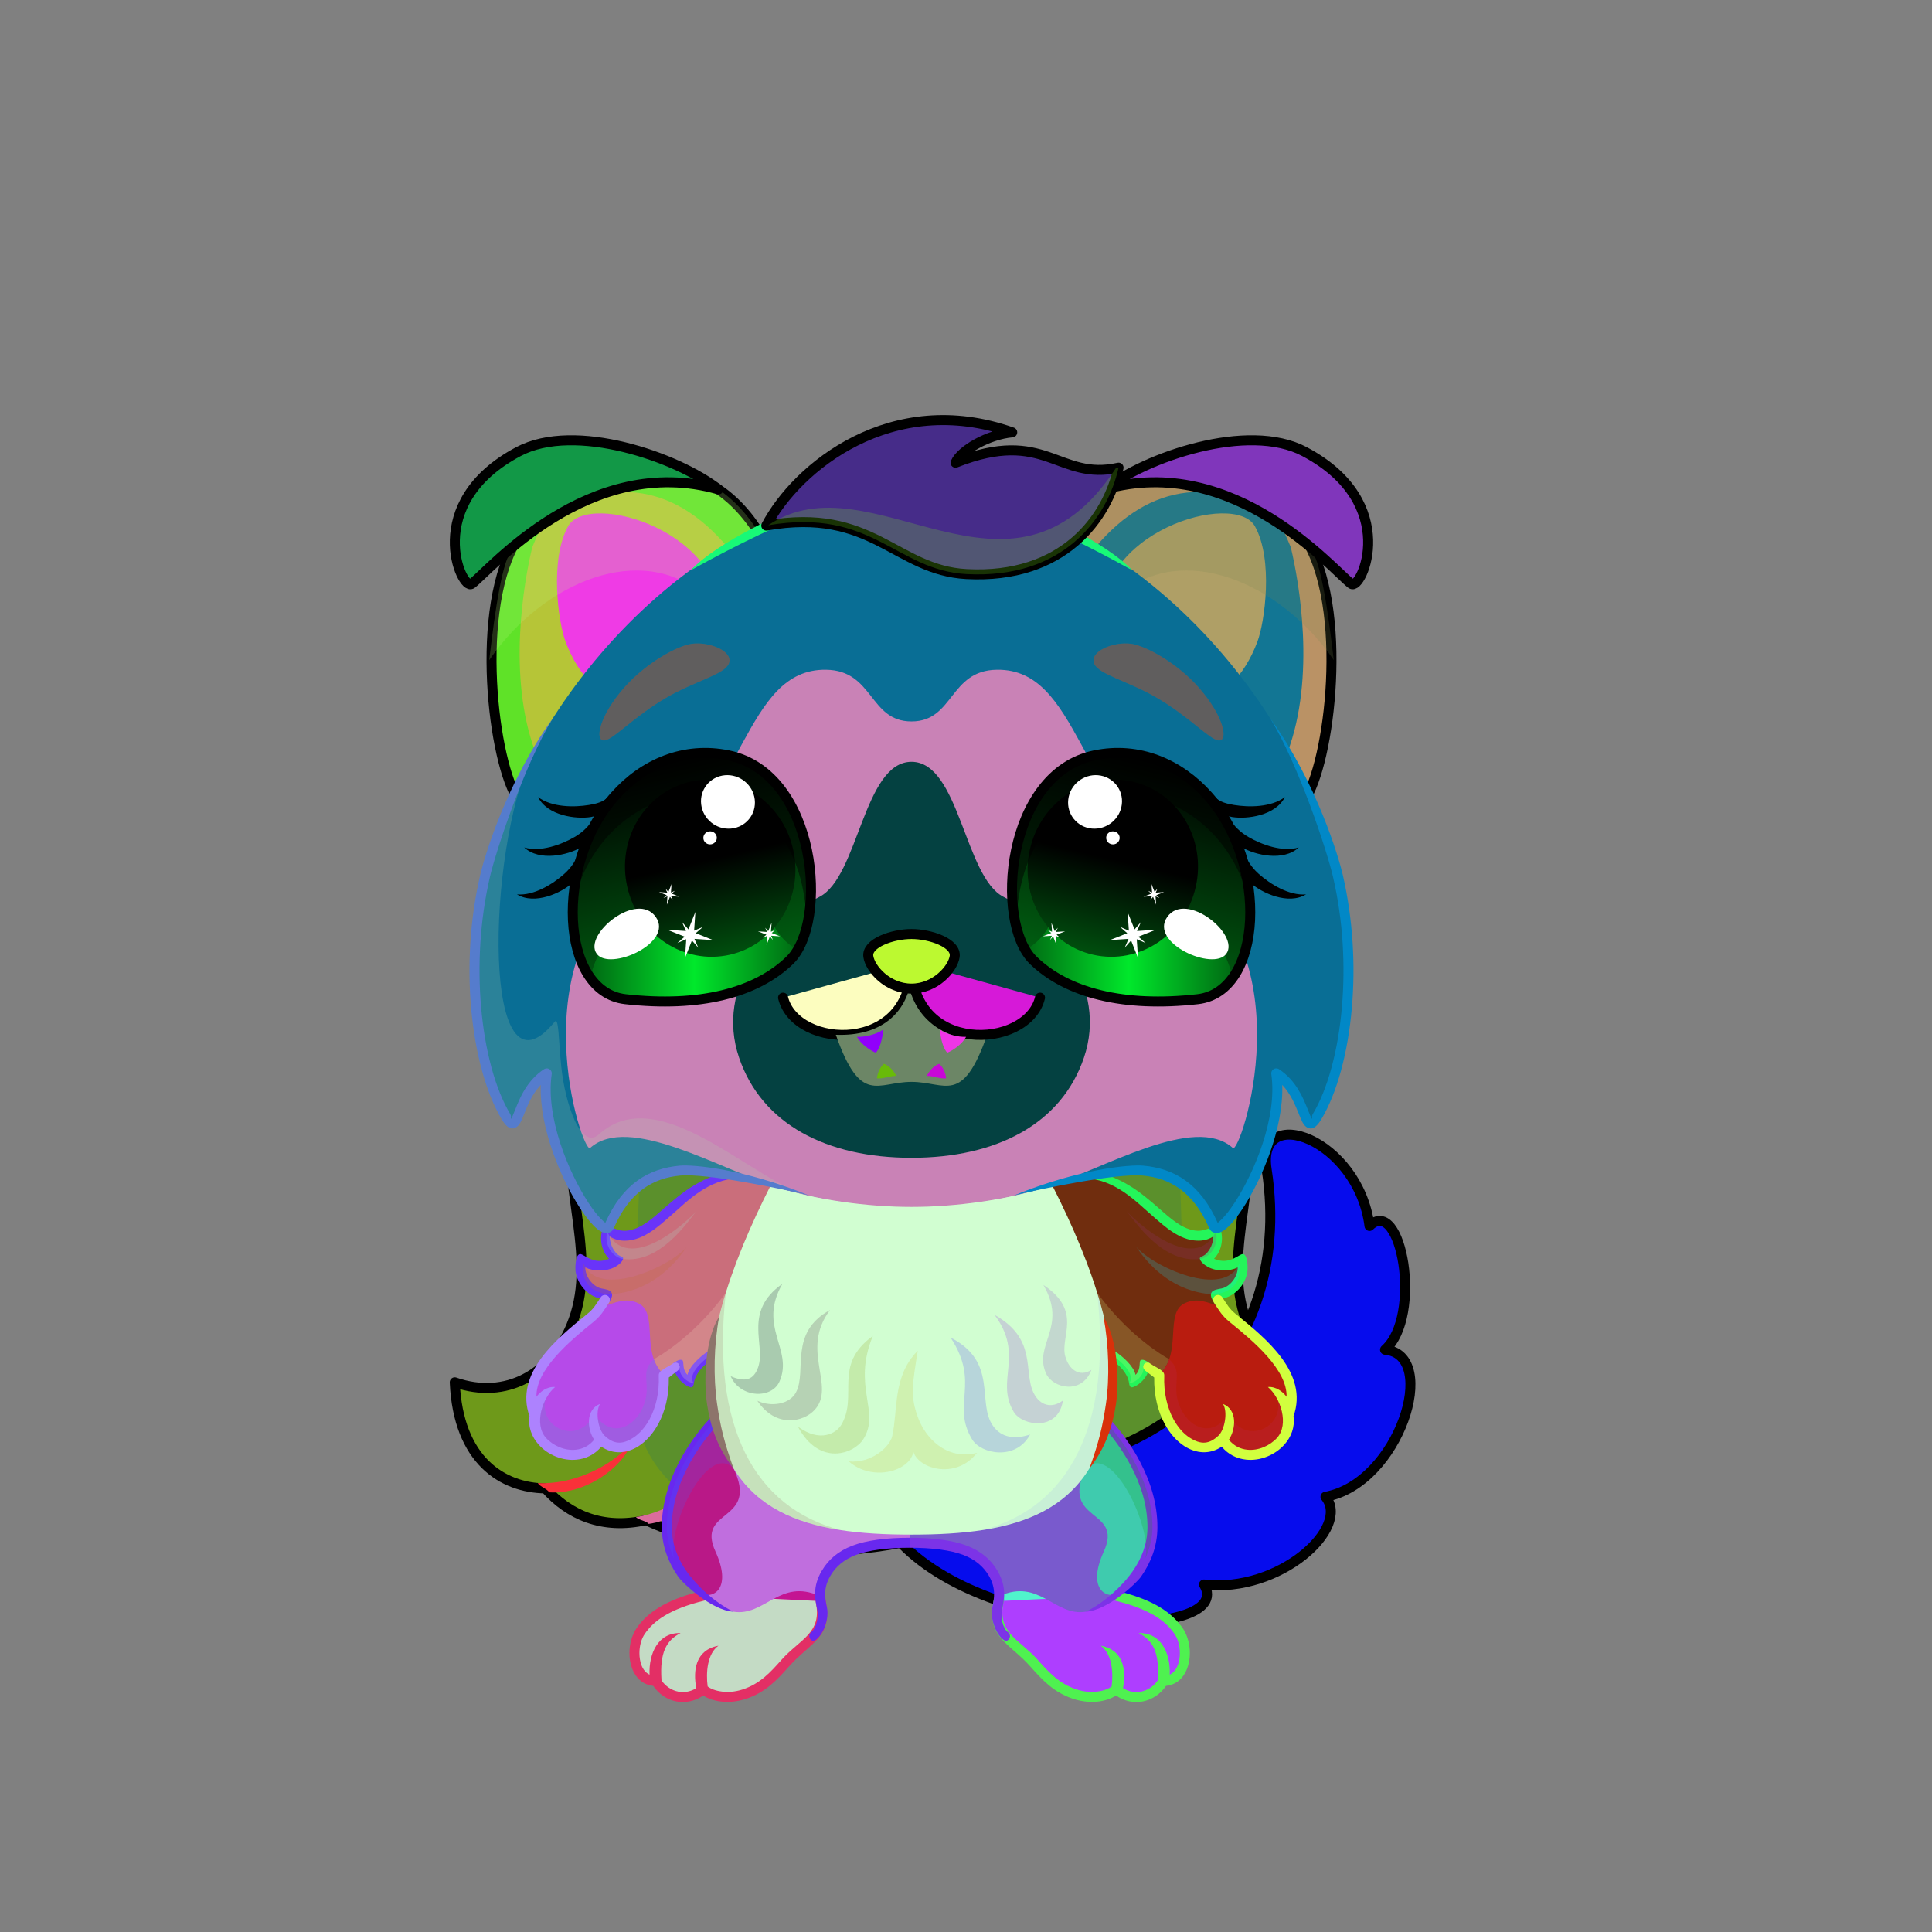 <svg xmlns="http://www.w3.org/2000/svg" xmlns:xlink="http://www.w3.org/1999/xlink" style="shape-rendering:geometricPrecision; text-rendering:geometricPrecision; image-rendering:optimizeQuality; fill-rule:evenodd; clip-rule:evenodd" version="1.1" viewBox="0 0 29000 29000" xml:space="preserve"><rect x="0" y="0" width="29000" height="29000" fill="#808080" stroke="none"/><defs><style type="text/css">.HairBack-Dog2fil14 {fill:black;fill-opacity:0.2}
.HairBack-Dog2fil32 {fill:black;fill-rule:nonzero}
.HairBack-Dog2fil231 {fill:url(#HairBack-Dog2id304)}
.HairBack-Dog2str0 {stroke:black;stroke-width:150;stroke-linecap:round;stroke-linejoin:round}
.Tail-Dog2fil234 {fill:url(#Tail-Dog2id961)}
.Tail-Dog2fil235 {fill:url(#Tail-Dog2id74)}
.Tail-Dog2fil22 {fill:none}
.Tail-Dog2str0 {stroke:black;stroke-width:150;stroke-linecap:round;stroke-linejoin:round}
.RightFoot-Dog0fil26 {fill:#e7e8ea}
.RightFoot-Dog0fil14 {fill:black;fill-opacity:0.2}
.RightFoot-Dog0fil22 {fill:none}
.RightFoot-Dog0fil32 {fill:black;fill-rule:nonzero}
.RightLeg-Dog4fil244 {fill:url(#RightLeg-Dog4id52)}
.RightLeg-Dog4fil245 {fill:url(#RightLeg-Dog4id182)}
.RightLeg-Dog4fil32 {fill:black;fill-rule:nonzero}
.RightLeg-Dog4fil14 {fill:black;fill-opacity:0.2}
.LeftFoot-Dog0fil26 {fill:#e7e8ea}
.LeftFoot-Dog0fil14 {fill:black;fill-opacity:0.2}
.LeftFoot-Dog0fil22 {fill:none}
.LeftFoot-Dog0fil32 {fill:black;fill-rule:nonzero}
.LeftLeg-Dog4fil249 {fill:url(#LeftLeg-Dog4id285)}
.LeftLeg-Dog4fil251 {fill:url(#LeftLeg-Dog4id181)}
.LeftLeg-Dog4fil32 {fill:black;fill-rule:nonzero}
.LeftLeg-Dog4fil14 {fill:black;fill-opacity:0.2}
.RightHand-Dog3fil255 {fill:url(#RightHand-Dog3id169)}
.RightHand-Dog3fil32 {fill:black;fill-rule:nonzero}
.RightHand-Dog3fil14 {fill:black;fill-opacity:0.2}
.RightPaw-Dog1fil26 {fill:#e7e8ea}
.RightPaw-Dog1fil14 {fill:black;fill-opacity:0.2}
.RightPaw-Dog1fil32 {fill:black;fill-rule:nonzero}
.LeftHand-Dog3fil263 {fill:url(#LeftHand-Dog3id359)}
.LeftHand-Dog3fil32 {fill:black;fill-rule:nonzero}
.LeftHand-Dog3fil14 {fill:black;fill-opacity:0.2}
.LeftPaw-Dog1fil26 {fill:#e7e8ea}
.LeftPaw-Dog1fil14 {fill:black;fill-opacity:0.2}
.LeftPaw-Dog1fil32 {fill:black;fill-rule:nonzero}
.Body-Dog5fil267 {fill:url(#Body-Dog5id28)}
.Body-Dog5fil14 {fill:black;fill-opacity:0.2}
.Body-Dog5fil32 {fill:black;fill-rule:nonzero}
.Ears-Dog3fil287 {fill:url(#Ears-Dog3id335)}
.Ears-Dog3fil288 {fill:url(#Ears-Dog3id146)}
.Ears-Dog3fil14 {fill:black;fill-opacity:0.2}
.Ears-Dog3fil291 {fill:url(#Ears-Dog3id80)}
.Ears-Dog3fil292 {fill:url(#Ears-Dog3id286)}
.Ears-Dog3fil286 {fill:url(#Ears-Dog3id131)}
.Ears-Dog3str4 {stroke:black;stroke-width:150}
.Ears-Dog3fil289 {fill:url(#Ears-Dog3id433)}
.Ears-Dog3str0 {stroke:black;stroke-width:150;stroke-linecap:round;stroke-linejoin:round}
.Ears-Dog3fil290 {fill:url(#Ears-Dog3id425)}
.Ears-Dog3fil293 {fill:url(#Ears-Dog3id505)}
.Head-Dog3fil334 {fill:url(#Head-Dog3id930)}
.Head-Dog3fil335 {fill:url(#Head-Dog3id382)}
.Head-Dog3fil32 {fill:black;fill-rule:nonzero}
.Head-Dog3fil336 {fill:url(#Head-Dog3id466)}
.Head-Dog3fil14 {fill:black;fill-opacity:0.2}
.Mouth-Dog8fil100 {fill:black}
.Mouth-Dog8fil152 {fill:white}
.Mouth-Dog8fil22 {fill:none}
.Mouth-Dog8str0 {stroke:black;stroke-width:150;stroke-linecap:round;stroke-linejoin:round}
.Eyes-Dog2fil350 {fill:url(#Eyes-Dog2id903)}
.Eyes-Dog2fil351 {fill:url(#Eyes-Dog2id351)}
.Eyes-Dog2fil352 {fill:url(#Eyes-Dog2id735)}
.Eyes-Dog2fil157 {fill:black;fill-opacity:0.502}
.Eyes-Dog2fil152 {fill:white}
.Eyes-Dog2fil32 {fill:black;fill-rule:nonzero}
.Eyes-Dog2fil353 {fill:url(#Eyes-Dog2id1026)}
.Eyes-Dog2fil354 {fill:url(#Eyes-Dog2id57)}
.Eyes-Dog2fil355 {fill:url(#Eyes-Dog2id736)}
.Eyes-Dog2fil155 {fill:#787575}
.Eyes-Dog2fil14 {fill:black;fill-opacity:0.2}
.Eyes-Dog2fil22 {fill:none}
.Eyes-Dog2str4 {stroke:black;stroke-width:150}
.Moustache-Dog0fil22 {fill:none}
.Nose-Dog0fil416 {fill:url(#Nose-Dog0id907)}
.Nose-Dog0str0 {stroke:black;stroke-width:150;stroke-linecap:round;stroke-linejoin:round}
.Hair-Dog1fil14 {fill:black;fill-opacity:0.2}
.Hair-Dog1fil417 {fill:url(#Hair-Dog1id834)}
.Hair-Dog1str0 {stroke:black;stroke-width:150;stroke-linecap:round;stroke-linejoin:round}
</style><linearGradient gradientUnits="userSpaceOnUse" id="HairBack-Dog2id304" x1="13655" x2="13655" xlink:href="#HairBack-Dog2id87" y1="23289.4" y2="13071.6">
  </linearGradient><linearGradient gradientUnits="userSpaceOnUse" id="Tail-Dog2id961" x1="17408.2" x2="17066.6" xlink:href="#Tail-Dog2id70" y1="17230.7" y2="24150.8">
  </linearGradient><linearGradient gradientUnits="userSpaceOnUse" id="Tail-Dog2id74" x1="15961" x2="18418.2" y1="23174.1" y2="17871.9">
   <stop offset="0" style="stop-opacity:1; stop-color:#85878f"/>
   <stop offset="1" style="stop-opacity:1; stop-color:#b0b1b4"/>
  </linearGradient><linearGradient gradientUnits="objectBoundingBox" id="RightLeg-Dog4id52" x1="50%" x2="50%" xlink:href="#RightLeg-Dog4id19" y1="100%" y2="0%">
  </linearGradient><linearGradient gradientUnits="userSpaceOnUse" id="RightLeg-Dog4id182" x1="16750.5" x2="16750.5" xlink:href="#RightLeg-Dog4id18" y1="21257.6" y2="23942">
  </linearGradient><linearGradient gradientUnits="objectBoundingBox" id="LeftLeg-Dog4id285" x1="50%" x2="50%" xlink:href="#LeftLeg-Dog4id19" y1="100%" y2="0%">
  </linearGradient><linearGradient gradientUnits="userSpaceOnUse" id="LeftLeg-Dog4id181" x1="10557.2" x2="10557.2" xlink:href="#LeftLeg-Dog4id18" y1="21257.6" y2="23942">
  </linearGradient><linearGradient gradientUnits="userSpaceOnUse" id="RightHand-Dog3id169" x1="16241.5" x2="18031.9" xlink:href="#RightHand-Dog3id168" y1="17938.5" y2="20524.1">
  </linearGradient><linearGradient gradientUnits="userSpaceOnUse" id="LeftHand-Dog3id359" x1="11122.3" x2="9331.95" xlink:href="#LeftHand-Dog3id168" y1="17938.5" y2="20524.1">
  </linearGradient><linearGradient gradientUnits="objectBoundingBox" id="Body-Dog5id28" x1="50%" x2="50%" y1="0%" y2="100%">
   <stop offset="0" style="stop-opacity:1; stop-color:#85878f"/>
   <stop offset="0.102" style="stop-opacity:1; stop-color:#85878f"/>
   <stop offset="0.522" style="stop-opacity:1; stop-color:#b0b1b4"/>
   <stop offset="1" style="stop-opacity:1; stop-color:#cfcfcf"/>
  </linearGradient><linearGradient gradientUnits="userSpaceOnUse" id="Ears-Dog3id335" x1="10525" x2="8537.71" xlink:href="#Ears-Dog3id68" y1="10905.5" y2="7769.95">
  </linearGradient><linearGradient gradientUnits="userSpaceOnUse" id="Ears-Dog3id146" x1="8677.87" x2="10505.7" y1="8188.75" y2="10114.1">
   <stop offset="0" style="stop-opacity:1; stop-color:#C38380"/>
   <stop offset="1" style="stop-opacity:1; stop-color:#804444"/>
  </linearGradient><linearGradient gradientUnits="userSpaceOnUse" id="Ears-Dog3id80" x1="16837.8" x2="18827.1" xlink:href="#Ears-Dog3id68" y1="10905.1" y2="7770.39">
  </linearGradient><linearGradient gradientUnits="userSpaceOnUse" id="Ears-Dog3id286" x1="18685.8" x2="16858.3" xlink:href="#Ears-Dog3id146" y1="8188.54" y2="10114.3">
  </linearGradient><linearGradient gradientUnits="userSpaceOnUse" id="Ears-Dog3id131" x1="10308.3" x2="8645.13" xlink:href="#Ears-Dog3id18" y1="11798.7" y2="7302.14">
  </linearGradient><linearGradient gradientUnits="userSpaceOnUse" id="Ears-Dog3id433" x1="9799.1" x2="7811.82" xlink:href="#Ears-Dog3id18" y1="6582.36" y2="8797.68">
  </linearGradient><linearGradient gradientUnits="userSpaceOnUse" id="Ears-Dog3id425" x1="17055.5" x2="18718.8" xlink:href="#Ears-Dog3id18" y1="11798.7" y2="7302.15">
  </linearGradient><linearGradient gradientUnits="userSpaceOnUse" id="Ears-Dog3id505" x1="17564.6" x2="19552.2" xlink:href="#Ears-Dog3id18" y1="6582.42" y2="8797.62">
  </linearGradient><linearGradient gradientUnits="userSpaceOnUse" id="Head-Dog3id930" x1="13681.9" x2="13681.9" xlink:href="#Head-Dog3id5" y1="17770.1" y2="8028.97">
  </linearGradient><linearGradient gradientUnits="userSpaceOnUse" id="Head-Dog3id382" x1="13681.9" x2="13681.9" y1="18116.2" y2="10052.7">
   <stop offset="0" style="stop-opacity:1; stop-color:#85878f"/>
   <stop offset="0.271" style="stop-opacity:1; stop-color:#b0b1b4"/>
   <stop offset="0.878" style="stop-opacity:1; stop-color:#cfcfcf"/>
   <stop offset="1" style="stop-opacity:1; stop-color:#cfcfcf"/>
  </linearGradient><linearGradient gradientUnits="userSpaceOnUse" id="Head-Dog3id466" x1="13681.9" x2="13681.9" xlink:href="#Head-Dog3id454" y1="17379.4" y2="11434.8">
  </linearGradient><linearGradient gradientUnits="userSpaceOnUse" id="Eyes-Dog2id903" x1="10796.6" x2="9974.27" xlink:href="#Eyes-Dog2id27" y1="14901.3" y2="11433">
  </linearGradient><linearGradient gradientUnits="userSpaceOnUse" id="Eyes-Dog2id351" x1="8859.32" x2="11974.1" xlink:href="#Eyes-Dog2id57" y1="14209.5" y2="14209.5">
  </linearGradient><linearGradient gradientUnits="userSpaceOnUse" id="Eyes-Dog2id735" x1="10353.5" x2="10967" xlink:href="#Eyes-Dog2id384" y1="11733.6" y2="14330.7">
  </linearGradient><linearGradient gradientUnits="userSpaceOnUse" id="Eyes-Dog2id1026" x1="16567.3" x2="17389.6" xlink:href="#Eyes-Dog2id27" y1="14901.3" y2="11433">
  </linearGradient><linearGradient gradientUnits="userSpaceOnUse" id="Eyes-Dog2id736" x1="17010.4" x2="16396.8" xlink:href="#Eyes-Dog2id384" y1="11733.6" y2="14330.7">
  </linearGradient><linearGradient gradientUnits="userSpaceOnUse" id="Nose-Dog0id907" x1="13681.9" x2="13681.9" xlink:href="#Nose-Dog0id451" y1="14020.2" y2="14838.5">
  </linearGradient><linearGradient gradientUnits="userSpaceOnUse" id="Hair-Dog1id834" x1="13853.5" x2="14438.2" xlink:href="#Hair-Dog1id49" y1="8870.86" y2="6055.96">
  </linearGradient><linearGradient gradientUnits="userSpaceOnUse" id="HairBack-Dog2id87" x1="16230.4" x2="13904.5" y1="16152.6" y2="14931.5">
   <stop offset="0" style="stop-opacity:1; stop-color:#b0b1b4"/>
   <stop offset="1" style="stop-opacity:1; stop-color:#898e9c"/>
  </linearGradient><linearGradient gradientUnits="userSpaceOnUse" id="Tail-Dog2id70" x1="20208.3" x2="17218.2" y1="8096.38" y2="11659.9">
   <stop offset="0" style="stop-opacity:1; stop-color:#e7e8ea"/>
   <stop offset="1" style="stop-opacity:1; stop-color:#d1d5de"/>
  </linearGradient><linearGradient gradientUnits="userSpaceOnUse" id="RightLeg-Dog4id19" x1="15490.3" x2="15490.3" y1="24284.1" y2="21188.2">
   <stop offset="0" style="stop-opacity:1; stop-color:#cfcfcf"/>
   <stop offset="0.439" style="stop-opacity:1; stop-color:#cfcfcf"/>
   <stop offset="1" style="stop-opacity:1; stop-color:#b0b1b4"/>
  </linearGradient><linearGradient gradientUnits="userSpaceOnUse" id="RightLeg-Dog4id18" x1="10235.1" x2="10235.1" y1="19681.2" y2="17649.5">
   <stop offset="0" style="stop-opacity:1; stop-color:#9e9e9e"/>
   <stop offset="1" style="stop-opacity:1; stop-color:#787575"/>
  </linearGradient><linearGradient gradientUnits="userSpaceOnUse" id="LeftLeg-Dog4id19" x1="15490.3" x2="15490.3" y1="24284.1" y2="21188.2">
   <stop offset="0" style="stop-opacity:1; stop-color:#cfcfcf"/>
   <stop offset="0.439" style="stop-opacity:1; stop-color:#cfcfcf"/>
   <stop offset="1" style="stop-opacity:1; stop-color:#b0b1b4"/>
  </linearGradient><linearGradient gradientUnits="userSpaceOnUse" id="LeftLeg-Dog4id18" x1="10235.1" x2="10235.1" y1="19681.2" y2="17649.5">
   <stop offset="0" style="stop-opacity:1; stop-color:#9e9e9e"/>
   <stop offset="1" style="stop-opacity:1; stop-color:#787575"/>
  </linearGradient><linearGradient gradientUnits="objectBoundingBox" id="RightHand-Dog3id168" x1="19.823%" x2="80.177%" y1="10.33%" y2="89.67%">
   <stop offset="0" style="stop-opacity:1; stop-color:#85878f"/>
   <stop offset="0.02" style="stop-opacity:1; stop-color:#85878f"/>
   <stop offset="0.722" style="stop-opacity:1; stop-color:#b0b1b4"/>
   <stop offset="1" style="stop-opacity:1; stop-color:#b0b1b4"/>
  </linearGradient><linearGradient gradientUnits="objectBoundingBox" id="LeftHand-Dog3id168" x1="19.823%" x2="80.177%" y1="10.33%" y2="89.67%">
   <stop offset="0" style="stop-opacity:1; stop-color:#85878f"/>
   <stop offset="0.02" style="stop-opacity:1; stop-color:#85878f"/>
   <stop offset="0.722" style="stop-opacity:1; stop-color:#b0b1b4"/>
   <stop offset="1" style="stop-opacity:1; stop-color:#b0b1b4"/>
  </linearGradient><linearGradient gradientUnits="userSpaceOnUse" id="Ears-Dog3id68" x1="16838.1" x2="19330.2" y1="11553.4" y2="8766.17">
   <stop offset="0" style="stop-opacity:1; stop-color:#965759"/>
   <stop offset="1" style="stop-opacity:1; stop-color:#C49D9D"/>
  </linearGradient><linearGradient gradientUnits="userSpaceOnUse" id="Ears-Dog3id18" x1="10235.1" x2="10235.1" y1="19681.2" y2="17649.5">
   <stop offset="0" style="stop-opacity:1; stop-color:#9e9e9e"/>
   <stop offset="1" style="stop-opacity:1; stop-color:#787575"/>
  </linearGradient><linearGradient gradientUnits="objectBoundingBox" id="Head-Dog3id5" x1="50%" x2="50%" y1="0%" y2="100%">
   <stop offset="0" style="stop-opacity:1; stop-color:#787575"/>
   <stop offset="1" style="stop-opacity:1; stop-color:#9e9e9e"/>
  </linearGradient><linearGradient gradientUnits="userSpaceOnUse" id="Head-Dog3id454" x1="13681.9" x2="13681.9" y1="17765.4" y2="8838.96">
   <stop offset="0" style="stop-opacity:1; stop-color:#d1d5de"/>
   <stop offset="0.188" style="stop-opacity:1; stop-color:#e7e8ea"/>
   <stop offset="1" style="stop-opacity:1; stop-color:#e7e8ea"/>
  </linearGradient><linearGradient gradientUnits="userSpaceOnUse" id="Eyes-Dog2id27" x1="16937.6" x2="16937.6" y1="14961.3" y2="11448.6">
   <stop offset="0" style="stop-opacity:1; stop-color:#006913"/>
   <stop offset="1" style="stop-opacity:1; stop-color:black"/>
  </linearGradient><linearGradient gradientUnits="objectBoundingBox" id="Eyes-Dog2id57" x1="100%" x2="0%" y1="50%" y2="50%">
   <stop offset="0" style="stop-opacity:1; stop-color:#006913"/>
   <stop offset="0.502" style="stop-opacity:1; stop-color:#00e82b"/>
   <stop offset="1" style="stop-opacity:1; stop-color:#006913"/>
  </linearGradient><linearGradient gradientUnits="userSpaceOnUse" id="Eyes-Dog2id384" x1="16417.8" x2="16417.8" y1="11784.3" y2="14068.5">
   <stop offset="0" style="stop-opacity:1; stop-color:black"/>
   <stop offset="0.45" style="stop-opacity:1; stop-color:black"/>
   <stop offset="1" style="stop-opacity:1; stop-color:#004f0e"/>
  </linearGradient><linearGradient gradientUnits="userSpaceOnUse" id="Nose-Dog0id451" x1="13653.8" x2="13653.8" y1="14108.6" y2="14926.9">
   <stop offset="0" style="stop-opacity:1; stop-color:#FFCCCC"/>
   <stop offset="1" style="stop-opacity:1; stop-color:#453F2C"/>
  </linearGradient><linearGradient gradientUnits="userSpaceOnUse" id="Hair-Dog1id49" x1="13715.8" x2="13715.8" y1="6802.99" y2="8218.57">
   <stop offset="0" style="stop-opacity:1; stop-color:#898e9c"/>
   <stop offset="1" style="stop-opacity:1; stop-color:#b0b1b4"/>
  </linearGradient></defs><g id="HairBack-Dog2">
 <animateTransform additive="sum" attributeName="transform" dur="10" repeatCount="indefinite" type="translate" values="0;0 200;0;0 200;0;0 200;0;0 200;0"/>
  <path class="HairBack-Dog2fil231 HairBack-Dog2str0" d="M8591 13829c1513,-175 3512,-571 5037,-751l0 -6 27 3 27 -3 0 6c1525,180 3524,576 5037,751 -171,447 -58,1095 45,2689 92,1406 -436,2407 -27,3386 297,711 970,1116 1747,845 -52,1178 -722,1584 -1360,1592 -352,397 -855,624 -1509,477 -1409,665 -3228,483 -3960,311 -732,172 -2551,354 -3960,-311 -654,147 -1157,-80 -1509,-477 -638,-8 -1308,-414 -1360,-1592 777,271 1450,-134 1747,-845 409,-979 -119,-1980 -27,-3386 103,-1594 216,-2242 45,-2689z" style="fill:#6e991a"/>
  <path class="HairBack-Dog2fil14" d="M10025 15801c-570,-53 -443,4359 -483,5144 -64,1227 1177,1892 1699,1879 1205,-30 1591,-50 2387,-39l0 1 27 -1 27 1 0 -1c796,-11 1182,9 2387,39 522,13 1763,-652 1699,-1879 -40,-785 87,-5197 -483,-5144 -651,61 -3335,-410 -3630,1022 -295,-1432 -2979,-961 -3630,-1022z" style="fill:#117275"/>
  <path class="HairBack-Dog2fil32" d="M8074 22261c520,30 1104,-248 1401,-599 -131,369 -695,775 -1233,738 -18,-46 -151,-93 -168,-139z" style="fill:#f93139"/>
  <path class="HairBack-Dog2fil32" d="M9546 22771c518,-73 1045,-462 1277,-865 -65,388 -551,898 -1087,968 -25,-42 -164,-62 -190,-103z" style="fill:#db6c9c"/>
  <path class="HairBack-Dog2fil32" d="M19236 22261c-520,30 -1104,-248 -1401,-599 131,369 695,775 1233,738 18,-46 151,-93 168,-139z" style="fill:#73bdf8"/>
  <path class="HairBack-Dog2fil32" d="M17764 22771c-518,-73 -1045,-462 -1277,-865 65,388 551,898 1087,968 25,-42 164,-62 190,-103z" style="fill:#767410"/>
 </g><g id="Tail-Dog2">
  <path class="Tail-Dog2fil234" d="M13866 21885c3286,730 5591,-1460 5147,-4330 -158,-1015 1375,-460 1544,847 476,-466 801,1353 233,1858 826,73 211,2006 -894,2207 385,464 -687,1448 -1824,1317 506,839 -3223,850 -4602,-681 -351,-52 -114,-1308 396,-1218z" style="fill:#2f9778"/>
  <path class="Tail-Dog2fil235" d="M14650 22006c2812,243 4707,-1747 4381,-4320 302,171 806,547 1048,1345 369,1219 49,3167 -1936,4024 -2103,908 -3976,-502 -3976,-502l483 -547z" style="fill:#8c4a6f"/>
  <path class="Tail-Dog2fil22 Tail-Dog2str0" d="M13866 21885c3286,730 5591,-1460 5147,-4330 -158,-1015 1375,-460 1544,847 476,-466 801,1353 233,1858 826,73 211,2006 -894,2207 385,464 -687,1448 -1824,1317 506,839 -3223,850 -4602,-681 -351,-52 -114,-1308 396,-1218z" style="fill:#060ced"/>
 </g><g id="RightFoot-Dog0">
  <path class="RightFoot-Dog0fil26" d="M17461 25232c-144,249 -469,331 -709,123 -82,82 -321,169 -611,76 -475,-152 -678,-627 -1088,-897 -209,-138 -43,-480 -31,-702 205,68 639,20 960,-216 332,-245 1043,-199 820,325 153,50 376,135 488,193 178,92 308,217 397,350 166,246 124,748 -226,748z" style="fill:#50f4cc"/>
  <path class="RightFoot-Dog0fil14" d="M17461 25232c-144,249 -469,331 -709,123 -82,82 -321,169 -611,76 -475,-152 -678,-627 -1088,-897 -182,-120 -106,-408 -68,-624 13,30 66,32 88,19 2,85 -1,160 50,261 317,621 1468,1311 1612,663 247,396 693,243 634,-148 151,250 332,57 232,-294 150,96 185,309 179,486 -21,178 -124,335 -319,335z" style="fill:#390888"/>
  <path class="RightFoot-Dog0fil22" d="M16741 23949c560,135 807,327 949,532 170,244 121,751 -229,751 -144,249 -469,331 -709,123 -82,82 -321,169 -611,76 -475,-152 -614,-562 -1018,-844 -201,-140 -166,-401 -134,-554" style="fill:#ae3eff"/>
  <path class="RightFoot-Dog0fil32" d="M17378 25213c0,3 0,7 0,10 -59,86 -148,149 -252,169 -84,16 -174,3 -257,-45l-12 -8c47,-255 19,-572 -334,-636 167,118 191,399 163,611 -41,33 -116,65 -215,77 -89,11 -194,6 -307,-31 -265,-85 -423,-261 -589,-447 -277,-311 -611,-400 -512,-864 8,-41 -28,-86 -58,-89 -24,-2 -80,17 -89,58 -91,430 90,572 327,781 71,62 146,130 221,214 180,201 350,392 654,490 137,43 264,50 371,37 108,-13 199,-49 262,-89l3 0c116,81 258,115 400,88 143,-28 268,-114 349,-234 151,-15 258,-113 313,-251 29,-74 44,-157 44,-240 0,-135 -38,-275 -108,-376 -77,-110 -181,-216 -341,-313 -143,-86 -331,-165 -584,-231 -71,-19 -105,8 -131,48 -23,34 -14,70 26,80 271,65 468,144 612,231 139,84 229,176 295,271 53,76 81,183 81,290 0,66 -11,130 -33,185 -25,64 -65,112 -119,138 13,-317 -128,-634 -466,-624 219,111 313,298 286,700z" style="fill:#4ff150"/>
 </g><g id="LeftFoot-Dog0">
  <path class="LeftFoot-Dog0fil26" d="M9847 25232c143,249 468,331 709,123 82,82 321,169 611,76 475,-152 678,-627 1088,-897 208,-138 43,-480 31,-702 -240,73 -640,20 -960,-216 -332,-245 -1043,-199 -821,325 -152,50 -375,135 -487,193 -178,92 -308,217 -398,350 -165,246 -124,748 227,748z" style="fill:#c41492"/>
  <path class="LeftFoot-Dog0fil14" d="M9847 25232c143,249 468,331 709,123 82,82 321,169 611,76 475,-152 678,-627 1088,-897 181,-120 105,-408 68,-624 -13,30 -66,32 -88,19 -2,85 1,160 -50,261 -318,621 -1468,1311 -1612,663 -248,396 -693,243 -634,-148 -151,250 -333,57 -232,-294 -150,96 -186,309 -179,486 20,178 124,335 319,335z" style="fill:#15a46e"/>
  <path class="LeftFoot-Dog0fil22" d="M10566 23949c-559,135 -807,327 -949,532 -169,244 -121,751 230,751 143,249 468,331 709,123 82,82 321,169 611,76 475,-152 614,-562 1017,-844 201,-140 167,-401 134,-554" style="fill:#c4dbc5"/>
  <path class="LeftFoot-Dog0fil32" d="M9929 25213c1,3 1,7 0,10 59,86 149,149 253,169 84,16 174,3 257,-45l12 -8c-48,-255 -19,-572 333,-636 -166,118 -190,399 -162,611 41,33 116,65 215,77 89,11 193,6 307,-31 265,-85 423,-261 588,-447 278,-311 612,-400 513,-864 -9,-41 27,-86 58,-89 23,-2 80,17 88,58 119,558 -222,630 -547,995 -180,201 -351,392 -655,490 -137,43 -263,50 -370,37 -109,-13 -200,-49 -262,-89l-3 0c-116,81 -259,115 -401,88 -143,-28 -267,-114 -348,-234 -151,-15 -258,-113 -313,-251 -30,-74 -44,-157 -44,-240 0,-135 38,-275 108,-376 76,-110 181,-216 341,-313 142,-86 330,-165 584,-231 71,-19 105,8 131,48 22,34 14,70 -26,80 -271,65 -468,144 -612,231 -139,84 -230,176 -295,271 -53,76 -81,183 -81,290 0,66 11,130 32,185 26,64 65,112 120,138 -13,-317 128,-634 466,-624 -219,111 -313,298 -287,700z" style="fill:#e32f65"/>
 </g><g id="RightLeg-Dog4">
  <path class="RightLeg-Dog4fil244" d="M13654 20939c701,0 2353,-56 2710,226 302,239 937,901 935,1761 -2,445 -277,1009 -1000,1266 -472,76 -697,-507 -1295,-235 60,-709 -911,-790 -1350,-797l0 -2221z" style="fill:#795acd"/>
  <path class="RightLeg-Dog4fil245" d="M16473 21258c324,293 828,901 826,1668 -1,324 -147,711 -505,997 -217,83 -471,-99 -226,-633 302,-660 -664,-428 -270,-1253 97,-202 106,-665 175,-779z" style="fill:#3fcbae"/>
  <path class="RightLeg-Dog4fil32" d="M15057 24610c33,25 62,27 88,-6 25,-32 18,-79 -15,-104 -85,-66 -111,-236 -89,-338 34,-163 71,-342 -66,-579 0,-1 -1,-3 -2,-4 -100,-171 -247,-296 -460,-378 -208,-80 -506,-119 -859,-119l0 150c335,0 616,36 805,108 180,69 302,173 385,314 0,2 1,3 2,4 108,188 77,337 48,473 -32,154 43,385 163,479zm1227 -3463c175,139 478,451 693,860 144,272 248,587 247,919 -1,245 -87,464 -218,653 -154,223 -427,476 -707,613 326,-17 760,-427 830,-528 147,-211 244,-458 244,-738 2,-360 -110,-698 -263,-989 -227,-430 -547,-760 -734,-907l-92 117z" style="fill:#7c33e7"/>
  <path class="RightLeg-Dog4fil14" d="M17192 23390c67,-148 106,-305 107,-464 2,-775 -541,-1451 -869,-1752 -191,187 -276,614 -134,870 387,-413 1003,879 896,1346z" style="fill:#0a9b0e"/>
 </g><g id="LeftLeg-Dog4">
  <path class="LeftLeg-Dog4fil249" d="M13654 20939c-701,0 -2353,-56 -2710,226 -303,239 -938,901 -935,1761 1,445 276,1009 1000,1266 472,76 697,-507 1294,-235 -59,-709 911,-790 1351,-797l0 -2221z" style="fill:#c06ede"/>
  <path class="LeftLeg-Dog4fil251" d="M10835 21258c-324,293 -828,901 -826,1668 1,324 147,711 505,997 217,83 470,-99 226,-633 -302,-660 664,-428 269,-1253 -96,-202 -105,-665 -174,-779z" style="fill:#b91887"/>
  <path class="LeftLeg-Dog4fil32" d="M12251 24610c-33,25 -63,27 -88,-6 -25,-32 -19,-79 14,-104 85,-66 111,-236 90,-338 -34,-163 -72,-342 65,-579 1,-1 2,-3 3,-4 100,-171 246,-296 460,-378 208,-80 506,-119 859,-119l0 150c-335,0 -616,36 -806,108 -179,69 -302,173 -384,314 -1,2 -2,3 -2,4 -109,188 -77,337 -49,473 33,154 -42,385 -162,479zm-1227 -3463c-176,139 -478,451 -694,860 -143,272 -247,587 -246,919 0,245 86,464 217,653 155,223 428,476 708,613 -326,-17 -761,-427 -831,-528 -146,-211 -243,-458 -244,-738 -1,-360 110,-698 264,-989 226,-430 547,-760 733,-907l93 117z" style="fill:#6828ef"/>
  <path class="LeftLeg-Dog4fil14" d="M10116 23390c-67,-148 -107,-305 -107,-464 -2,-775 540,-1451 869,-1752 190,187 275,614 134,870 -388,-413 -1003,879 -896,1346z" style="fill:#4d5cf6"/>
 </g><g id="RightHand-Dog3">
 <animateTransform additive="sum" attributeName="transform" dur="10" repeatCount="indefinite" type="translate" values="0;0 200;0;0 200;0;0 200;0;0 200;0"/>
  <path class="RightHand-Dog3fil255" d="M15619 17715c247,-7 498,-52 659,-90 707,128 970,528 1348,796 130,92 425,224 606,21 133,145 14,423 -156,435 147,181 487,132 553,9 110,293 -168,564 -360,532 81,123 154,243 219,356 289,504 -636,1265 -911,1014 -142,-130 -282,-228 -420,-305 42,90 -40,256 -204,278 129,-199 -332,-494 -505,-532 -358,-79 -514,-1818 -829,-2514z" style="fill:#702d0e"/>
  <path class="RightHand-Dog3fil32" d="M16291 17552c-40,-7 -79,20 -86,60 -7,41 25,64 66,71 473,22 768,342 1024,564 192,167 406,367 675,376 83,3 166,-14 241,-63 0,109 -50,205 -110,263 -35,34 -94,44 -92,65 6,53 80,106 122,129 131,70 314,72 448,7 -1,130 -94,264 -215,309 -66,25 -273,10 -150,206 28,5 53,-19 95,-33 40,-12 83,-23 108,-33 157,-59 279,-214 306,-378 9,-58 6,-242 -53,-268 -55,-33 -194,176 -447,68 159,-167 129,-400 79,-483 -35,-58 -164,68 -327,62 -222,-8 -423,-201 -583,-340 -270,-235 -558,-485 -1101,-582zm972 2914c-39,-29 -99,-68 -137,-51 -40,15 11,131 -81,222 -29,-135 -201,-283 -310,-354 -22,-14 -44,-27 -66,-40l-12 149c234,152 283,300 290,366 11,93 54,70 109,41 75,-39 202,-166 185,-292 -3,-19 -8,-38 22,-41z" style="fill:#24f55a"/>
  <path class="RightHand-Dog3fil14" d="M17401 20669c-114,-114 -122,-122 -244,-186 43,144 -99,268 -204,278 116,-171 -258,-433 -374,-488 -156,-175 -225,-650 -133,-901 308,435 716,808 1104,1031 -30,84 -75,162 -148,228 0,12 -1,25 -1,38z" style="fill:#e4fd8b"/>
  <path class="RightHand-Dog3fil14" d="M18185 19427c-553,-42 -914,-391 -1132,-715 239,293 1327,799 1551,253 61,375 -267,474 -419,462z" style="fill:#0ce1fb"/>
  <path class="RightHand-Dog3fil14" d="M18016 18897c-558,74 -969,-550 -1102,-714 145,162 1013,956 1337,305 53,248 -126,395 -235,409z" style="fill:#913281"/>
 </g><g id="LeftHand-Dog3">
 <animateTransform additive="sum" attributeName="transform" dur="10" repeatCount="indefinite" type="translate" values="0;0 200;0;0 200;0;0 200;0;0 200;0"/>
  <path class="LeftHand-Dog3fil263" d="M11744 17715c-246,-7 -497,-52 -658,-90 -707,128 -970,528 -1348,796 -131,92 -425,224 -606,21 -133,145 -15,423 156,435 -147,181 -487,132 -553,9 -110,293 168,564 360,532 -81,123 -154,243 -219,356 -289,504 636,1265 911,1014 142,-130 282,-228 419,-305 -41,90 41,256 205,278 -129,-199 332,-494 505,-532 358,-79 514,-1818 828,-2514z" style="fill:#ca6e7b"/>
  <path class="LeftHand-Dog3fil32" d="M11072 17552c41,-7 80,20 87,60 7,41 -25,64 -66,71 -473,22 -768,342 -1024,564 -192,167 -406,367 -675,376 -83,3 -166,-14 -241,-63 0,109 50,205 109,263 36,34 95,44 92,65 -5,53 -79,106 -122,129 -130,70 -314,72 -447,7 1,130 94,264 215,309 66,25 272,10 150,206 -28,5 -53,-19 -95,-33 -40,-12 -83,-23 -108,-33 -157,-59 -279,-214 -306,-378 -9,-58 -6,-242 53,-268 54,-33 194,176 447,68 -159,-167 -129,-400 -79,-483 34,-58 164,68 326,62 222,-8 424,-201 583,-340 271,-235 559,-485 1101,-582zm-971 2914c38,-29 99,-68 137,-51 40,15 -11,131 81,222 29,-135 201,-283 310,-354 22,-14 44,-27 66,-40l12 149c-234,152 -283,300 -291,366 -11,93 -53,70 -108,41 -75,-39 -202,-166 -185,-292 3,-19 8,-38 -22,-41z" style="fill:#6934f9"/>
  <path class="LeftHand-Dog3fil14" d="M9963 20669c114,-114 122,-122 243,-186 -42,144 99,268 205,278 -116,-171 258,-433 373,-488 157,-175 226,-650 134,-901 -308,435 -717,808 -1104,1031 30,84 75,162 148,228 0,12 1,25 1,38z" style="fill:#f9e6cc"/>
  <path class="LeftHand-Dog3fil14" d="M9179 19427c553,-42 914,-391 1132,-715 -239,293 -1327,799 -1552,253 -60,375 268,474 420,462z" style="fill:#bf6929"/>
  <path class="LeftHand-Dog3fil14" d="M9348 18897c558,74 968,-550 1102,-714 -145,162 -1013,956 -1337,305 -53,248 126,395 235,409z" style="fill:#a5e8d6"/>
 </g><g id="Body-Dog5">
 <animateTransform additive="sum" attributeName="transform" dur="10" repeatCount="indefinite" type="translate" values="0;0 200;0;0 200;0;0 200;0;0 200;0"/>
  <path class="Body-Dog5fil267" d="M13682 23035c-1548,0 -2752,-291 -2993,-1956 -146,-1010 387,-2357 984,-3487 334,54 1089,70 2009,70 920,0 1675,-16 2008,-70 598,1130 1131,2477 985,3487 -242,1665 -1445,1956 -2993,1956z" style="fill:#d1fed1"/>
  <path class="Body-Dog5fil14" d="M12620 22967c-1015,-156 -1748,-629 -1931,-1888 -72,-498 21,-1078 206,-1674 -224,2001 425,3224 1725,3562z" style="fill:#9f7267"/>
  <path class="Body-Dog5fil14" d="M14743 22967c1016,-156 1749,-629 1932,-1888 72,-498 -21,-1078 -206,-1674 224,2001 -425,3224 -1726,3562z" style="fill:#a5b9ee"/>
  <path class="Body-Dog5fil32" d="M11012 22044c-250,-321 -348,-641 -397,-954 -59,-377 -28,-1005 180,-1327 -79,420 -89,912 -32,1305 50,341 104,572 249,976z" style="fill:#8d746b"/>
  <path class="Body-Dog5fil32" d="M16352 22044c250,-321 347,-641 397,-954 59,-377 24,-998 -184,-1320 78,421 93,905 36,1298 -50,341 -104,572 -249,976z" style="fill:#d9310a"/>
  <path class="Body-Dog5fil14" d="M11368 21026c280,417 694,319 860,137 327,-356 -225,-896 231,-1499 -625,341 -343,915 -510,1234 -94,182 -374,226 -581,128z" style="fill:#4e2442"/>
  <path class="Body-Dog5fil14" d="M11977 21414c323,606 846,408 984,186 259,-416 -175,-784 141,-1547 -604,438 -218,890 -470,1328 -79,138 -324,276 -655,33z" style="fill:#93a417"/>
  <path class="Body-Dog5fil14" d="M12741 21936c355,311 917,148 969,-144 84,264 644,418 954,16 -462,117 -774,-230 -883,-526 -120,-325 -88,-485 -5,-1007 -379,382 -295,876 -383,1280 -34,159 -309,414 -652,381z" style="fill:#cbbf2e"/>
  <path class="Body-Dog5fil14" d="M15462 21532c-210,397 -736,297 -871,73 -318,-530 131,-835 -322,-1527 720,367 388,975 637,1326 127,179 333,205 556,128z" style="fill:#5435ff"/>
  <path class="Body-Dog5fil14" d="M16383 20562c-142,377 -577,276 -678,61 -204,-434 328,-700 -44,-1336 596,396 246,778 329,1073 53,192 209,320 393,202z" style="fill:#8e44c8"/>
  <path class="Body-Dog5fil14" d="M15955 21022c-68,466 -610,385 -738,172 -284,-475 166,-845 -288,-1457 648,363 426,852 587,1174 91,182 264,240 439,111z" style="fill:#9825e1"/>
  <path class="Body-Dog5fil14" d="M10968 20658c141,328 616,346 733,78 212,-485 -332,-813 43,-1465 -599,421 -244,917 -364,1252 -67,190 -192,229 -412,135z" style="fill:#0a0029"/>
 </g><g id="RightPaw-Dog1">
 <animateTransform additive="sum" attributeName="transform" dur="10" repeatCount="indefinite" type="translate" values="0;0 200;0;0 200;0;0 200;0;0 200;0"/>
  <path class="RightPaw-Dog1fil26" d="M17402 20631c-38,818 551,1339 943,981 309,484 1078,126 986,-356 248,-652 -532,-1279 -980,-1632 -241,-78 -377,-149 -564,-64 -316,143 -32,749 -385,1071z" style="fill:#b91c0f"/>
  <path class="RightPaw-Dog1fil14" d="M17402 20631c-17,192 32,393 33,395 44,201 137,399 285,544 194,184 433,219 637,33 492,772 1351,-293 810,-632 144,452 -486,750 -723,253 -324,480 -778,69 -787,-350 -5,-223 56,-314 -107,-471 -30,84 -75,162 -148,228z" style="fill:#b92b5c"/>
  <path class="RightPaw-Dog1fil32" d="M18446 21611c107,-163 129,-451 -88,-537 74,121 26,386 -69,476 -138,130 -263,138 -430,31 -93,-59 -178,-155 -245,-278 -93,-172 -149,-397 -138,-656 1,-21 -7,-43 -24,-59 -52,-50 -128,-78 -180,-116 -33,-25 -76,-27 -100,6 -24,33 -10,74 23,99 44,31 87,68 130,100 -5,272 57,511 157,696 79,147 183,261 296,334 178,114 384,128 560,8 101,121 232,181 368,195 211,22 433,-69 573,-226 103,-115 160,-263 137,-425 229,-648 -410,-1166 -864,-1533 -104,-84 -134,-147 -206,-255 -23,-34 -69,-44 -104,-21 -34,23 -43,70 -20,104 80,121 120,196 236,290 356,288 865,714 854,1122 -52,-71 -158,-158 -280,-146 191,160 321,562 136,764 -110,120 -284,194 -446,177 -102,-10 -201,-57 -276,-150z" style="fill:#d1ff3e"/>
 </g><g id="LeftPaw-Dog1">
 <animateTransform additive="sum" attributeName="transform" dur="10" repeatCount="indefinite" type="translate" values="0;0 200;0;0 200;0;0 200;0;0 200;0"/>
  <path class="LeftPaw-Dog1fil26" d="M9962 20631c38,818 -552,1339 -944,981 -308,484 -1077,126 -986,-356 -247,-652 533,-1279 981,-1632 241,-78 377,-149 564,-64 316,143 31,749 385,1071z" style="fill:#b64ae9"/>
  <path class="LeftPaw-Dog1fil14" d="M9962 20631c16,192 -32,393 -33,395 -44,201 -137,399 -285,544 -194,184 -433,219 -637,33 -493,772 -1351,-293 -810,-632 -144,452 485,750 723,253 324,480 778,69 787,-350 4,-223 -56,-314 107,-471 30,84 75,162 148,228z" style="fill:#47a9c7"/>
  <path class="LeftPaw-Dog1fil32" d="M8918 21611c-107,-163 -129,-451 88,-537 -74,121 -26,386 69,476 138,130 263,138 430,31 92,-59 178,-155 245,-278 93,-172 149,-397 138,-656 -1,-21 7,-43 24,-59 52,-50 128,-78 180,-116 33,-25 75,-27 100,6 24,33 10,74 -24,99 -43,31 -86,68 -129,100 5,272 -57,511 -157,696 -80,147 -183,261 -296,334 -178,114 -384,128 -560,8 -101,121 -232,181 -369,195 -210,22 -432,-69 -572,-226 -103,-115 -161,-263 -137,-425 -229,-648 410,-1166 863,-1533 105,-84 134,-147 207,-255 23,-34 69,-44 103,-21 35,23 44,70 21,104 -81,121 -120,196 -236,290 -356,288 -865,714 -854,1122 52,-71 157,-158 280,-146 -191,160 -321,562 -136,764 110,120 284,194 446,177 102,-10 201,-57 276,-150z" style="fill:#ad82fe"/>
 </g><g id="Ears-Dog3">
 <animateTransform additive="sum" attributeName="transform" dur="10" repeatCount="indefinite" type="translate" values="0;0 200;0;0 200;0;0 200;0;0 200;0"/>
  <g>
        <animateTransform additive="sum" attributeName="transform" dur="10" repeatCount="indefinite" type="rotate" values="0;0;0;0;0;0;10;0;0;0;0;0;0;0;0;0;0;0;0;0;0;0;0;0;0;0;0;0;0;0;0;0;0;0;0;0;0;0;0;0;0;0;0;0;0;10;0;0;0;0;0;0;0;0;0;0;0;0;0;0;0;0;0;0;0;0;0;0;0;0;0;0;0;0;0;0;0;0;0;0;0;0"/>
        <g>
			    <animateTransform additive="sum" attributeName="transform" dur="10" repeatCount="indefinite" type="translate" values="0;0;0;0;0;0;2000 -2000;0;0;0;0;0;0;0;0;0;0;0;0;0;0;0;0;0;0;0;0;0;0;0;0;0;0;0;0;0;0;0;0;0;0;0;0;0;0;2000 -2000;0;0;0;0;0;0;0;0;0;0;0;0;0;0;0;0;0;0;0;0;0;0;0;0;0;0;0;0;0;0;0;0;0;0;0;0"/>
			    <path class="Ears-Dog3fil286 Ears-Dog3str4" d="M10135 7120c-1006,-56 -1632,-375 -2412,1039 -625,1133 -282,3491 95,3892 977,-2150 2490,-3072 3758,-3661 -44,-212 -559,-1221 -1441,-1270z" style="fill:#5fe228"/>
          <path class="Ears-Dog3fil287" d="M11263 8678c-743,-1151 -1649,-1603 -2861,-1077 -317,389 -238,200 -413,612 -126,524 -377,1947 48,3080 813,-1056 1776,-1845 3226,-2615z" style="fill:#b6c537"/>
          <path class="Ears-Dog3fil288" d="M10815 9402c157,-1424 -1989,-2043 -2288,-1502 -280,504 -146,1442 -39,1729 196,521 550,908 1085,968 229,-213 1151,-1133 1242,-1195z" style="fill:#ef3be5"/>
          <path class="Ears-Dog3fil14" d="M10135 7120c-1006,-56 -1705,-229 -2485,1185 -160,290 -267,1288 -307,1604 819,-1189 2291,-1779 3212,-979 277,-158 758,-418 1021,-540 -44,-212 -559,-1221 -1441,-1270z" style="fill:#bcf87e"/>
          <path class="Ears-Dog3fil289 Ears-Dog3str0" d="M7782 6779c-1461,773 -851,2097 -702,1985 266,-199 1756,-1972 3704,-1418 -616,-482 -2151,-1018 -3002,-567z" style="fill:#129847"/>
		    </g>
  </g>
  <g>
        <animateTransform additive="sum" attributeName="transform" dur="10" repeatCount="indefinite" type="rotate" values="0;0;0;0;0;0;-10;0;0;0;0;0;0;0;0;0;0;0;0;0;0;0;0;0;0;0;0;0;0;0;0;0;0;0;0;0;0;0;0;0;0;0;0;0;0;0;0;0;0;0;0;0;0;0;0;-10;0;0;0;0;0;0;0;0;0;0;0;0;0;0;0;0;0;0;0;0;0;0;0;0;0;0"/>
        <g>
            <animateTransform additive="sum" attributeName="transform" dur="10" repeatCount="indefinite" type="translate" values="0;0;0;0;0;0;-2500 2500;0;0;0;0;0;0;0;0;0;0;0;0;0;0;0;0;0;0;0;0;0;0;0;0;0;0;0;0;0;0;0;0;0;0;0;0;0;0;0;0;0;0;0;0;0;0;0;0;-2500 2500;0;0;0;0;0;0;0;0;0;0;0;0;0;0;0;0;0;0;0;0;0;0;0;0;0;0"/>
            <path class="Ears-Dog3fil290 Ears-Dog3str4" d="M17229 7120c1006,-56 1632,-375 2412,1039 625,1133 282,3491 -95,3892 -977,-2150 -2490,-3072 -3758,-3661 44,-212 559,-1221 1441,-1270z" style="fill:#ba9265"/>
            <path class="Ears-Dog3fil291" d="M16101 8678c743,-1151 1649,-1603 2860,-1077 318,389 239,200 414,612 126,524 377,1947 -49,3080 -812,-1056 -1775,-1845 -3225,-2615z" style="fill:#127694"/>
            <path class="Ears-Dog3fil292" d="M16549 9402c-157,-1424 1989,-2043 2288,-1502 280,504 146,1442 38,1729 -195,521 -549,908 -1084,968 -230,-213 -1151,-1133 -1242,-1195z" style="fill:#af9f66"/>
            <path class="Ears-Dog3fil14" d="M17229 7120c1006,-56 1705,-229 2485,1185 160,290 266,1288 307,1604 -819,-1189 -2291,-1779 -3212,-979 -277,-158 -758,-418 -1021,-540 44,-212 559,-1221 1441,-1270z" style="fill:#798953"/>
            <path class="Ears-Dog3fil293 Ears-Dog3str0" d="M19581 6779c1461,773 852,2097 703,1985 -266,-199 -1756,-1972 -3704,-1418 616,-482 2151,-1018 3001,-567z" style="fill:#8036bb"/>
		    </g>
  </g>  
 </g><g id="Head-Dog3">
 <animateTransform additive="sum" attributeName="transform" dur="10" repeatCount="indefinite" type="translate" values="0;0 200;0;0 200;0;0 200;0;0 200;0"/>
  <path class="Head-Dog3fil334" d="M13682 7365c-2942,0 -5729,2885 -6401,5780 -322,1390 -122,2887 313,3617 213,356 133,-335 613,-650 -153,1055 822,2563 940,2290 495,-1143 1496,-881 2526,-576 592,175 1333,279 2009,279 676,0 1417,-104 2008,-279 1031,-305 2032,-567 2527,576 118,273 1093,-1235 940,-2290 480,315 400,1006 612,650 436,-730 635,-2227 313,-3617 -671,-2895 -3458,-5780 -6400,-5780z" style="fill:#096e95"/>
  <path class="Head-Dog3fil335" d="M11670 17822c587,187 1336,294 2012,294 676,0 1424,-107 2012,-294 877,-278 2234,-1107 2812,-590 112,100 1117,-2896 -801,-4183 -1531,-1027 -1509,-3010 -2739,-2996 -719,8 -645,776 -1284,776 -639,0 -565,-768 -1285,-776 -1229,-14 -1207,1969 -2738,2996 -1918,1287 -914,4283 -802,4183 579,-517 1936,312 2813,590z" style="fill:#c982b6"/>
  <path class="Head-Dog3fil32" d="M13682 7459c552,0 1099,101 1626,285 302,105 959,411 1688,816 -411,-435 -1448,-891 -1639,-957 -543,-189 -1107,-294 -1675,-294 -568,0 -1132,105 -1675,294 -191,66 -1229,522 -1639,957 728,-405 1386,-711 1688,-816 527,-184 1074,-285 1626,-285z" style="fill:#18f977"/>
  <path class="Head-Dog3fil336" d="M13682 17379c-1270,0 -2248,-503 -2588,-1503 -362,-1062 443,-2027 1206,-2414 586,-297 662,-2027 1382,-2027 719,0 796,1730 1381,2027 763,387 1569,1352 1207,2414 -340,1000 -1318,1503 -2588,1503z" style="fill:#044141"/>
  <path class="Head-Dog3fil14" d="M7993 11299c-322,596 -566,1221 -712,1846 -322,1390 -122,2887 313,3617 213,356 133,-335 613,-650 -153,1055 822,2563 940,2290 495,-1143 1496,-881 2526,-576 148,44 306,83 469,117 -809,-176 -2239,-1744 -3152,-916 -266,242 -506,-441 -566,-1023 -41,-395 -35,-746 -99,-666 -1085,1328 -1037,-2508 -332,-4039z" style="fill:#b7d4aa"/>
  <path class="Head-Dog3fil32" d="M8295 10786c-424,698 -847,1973 -941,2376 -152,657 -186,1339 -133,1950 57,663 216,1241 438,1611 24,41 0,77 13,69 9,-6 30,-59 59,-131 70,-176 175,-441 435,-612 35,-22 81,-13 104,22 11,17 14,36 11,54 -93,646 253,1471 549,1925 69,106 135,191 192,247 29,29 51,49 64,58 261,-589 654,-817 1117,-858 203,-18 956,45 1939,446 -420,-104 -1541,-332 -1926,-298 -414,37 -766,246 -1001,786 -18,43 -48,67 -88,76 -60,12 -133,-26 -211,-104 -63,-63 -136,-156 -211,-271 -283,-434 -609,-1195 -588,-1847 -131,138 -199,309 -247,431 -40,99 -69,173 -121,204 -73,43 -139,14 -219,-120 -233,-390 -399,-990 -459,-1675 -54,-625 -19,-1323 138,-1996 57,-247 382,-1366 1086,-2343z" style="fill:#557ccd"/>
  <path class="Head-Dog3fil32" d="M19069 10786c424,698 847,1973 940,2376 153,657 187,1339 134,1950 -57,663 -216,1241 -438,1611 -24,41 0,77 -13,69 -9,-6 -30,-59 -59,-131 -70,-176 -175,-441 -435,-612 -35,-22 -82,-13 -104,22 -11,17 -14,36 -11,54 93,646 -253,1471 -549,1925 -69,106 -135,191 -192,247 -29,29 -51,49 -64,58 -261,-589 -654,-817 -1117,-858 -203,-18 -956,45 -1939,446 420,-104 1541,-332 1926,-298 414,37 766,246 1000,786 19,43 49,67 89,76 60,12 133,-26 211,-104 63,-63 136,-156 211,-271 283,-434 609,-1195 588,-1847 130,138 198,309 247,431 40,99 69,173 121,204 72,43 139,14 219,-120 233,-390 399,-990 458,-1675 55,-625 19,-1323 -137,-1996 -57,-247 -383,-1366 -1086,-2343z" style="fill:#0188c7"/>
 </g><g id="Mouth-Dog8">
 <animateTransform additive="sum" attributeName="transform" dur="10" repeatCount="indefinite" type="translate" values="0;0 200;0;0 200;0;0 200;0;0 200;0"/>
  <path class="Mouth-Dog8fil22 Mouth-Dog8str0" d="M11754 14975c190,786 1963,859 1928,-533" style="fill:#fcfdbf"/>
  <path class="Mouth-Dog8fil100" d="M13686 14701l-8 0c-74,504 -453,858 -1132,831 375,1068 623,707 1136,707 513,0 761,361 1136,-707 -679,27 -1058,-327 -1132,-831z" style="fill:#6c8666"/>
  <path class="Mouth-Dog8fil152" d="M12863 15563c60,108 193,202 282,238 58,-50 103,-213 112,-348 -95,73 -279,116 -394,110z" style="fill:#9100fb"/>
  <path class="Mouth-Dog8fil152" d="M13163 16186c13,-100 48,-164 104,-218 59,20 138,83 186,181 -92,-2 -199,49 -290,37z" style="fill:#68bb09"/>
  <path class="Mouth-Dog8fil22 Mouth-Dog8str0" d="M15611 14975c-189,786 -1963,859 -1928,-533" style="fill:#d619d8"/>
  <path class="Mouth-Dog8fil152" d="M14502 15563c-60,108 -193,202 -282,238 -58,-50 -103,-213 -112,-348 95,73 279,116 394,110z" style="fill:#ef35e6"/>
  <path class="Mouth-Dog8fil152" d="M14202 16186c-13,-100 -48,-164 -104,-218 -59,20 -138,83 -186,181 93,-2 199,49 290,37z" style="fill:#c807d6"/>
 </g><g id="Eyes-Dog2">
 <animateTransform additive="sum" attributeName="transform" dur="10" repeatCount="indefinite" type="translate" values="0;0 200;0;0 200;0;0 200;0;0 200;0"/>
  <g>
        <animateTransform additive="sum" attributeName="transform" dur="10" repeatCount="indefinite" type="translate" values="0;0;0;0;0;0;0;0;0;0;0;0;0;0;0;0;0;0;0;0;0;0;0;0;0;0;0;0;0;0;0;0;0;0;0;0;0;0;0;0;0;0;0;0;0;0;0;0;0;0;0;0;0;0;0;0;0;0;0;0;0;0;0;0;0;0;0;0;0;0;0;0;0;0;0;0;0;0;0;0;0;0;0;0;0;0;0;0;0;0;0 14300;0"/>
        <g>
            <g>
                <animateTransform additive="sum" attributeName="transform" dur="10" repeatCount="indefinite" type="scale" values="1;1;1;1;1;1;1;1;1;1;1;1;1;1;1;1;1;1;1;1;1;1;1;1;1;1;1;1;1;1;1;1;1;1;1;1;1;1;1;1;1;1;1;1;1;1;1;1;1;1;1;1;1;1;1;1;1;1;1;1;1;1;1;1;1;1;1;1;1;1;1;1;1;1;1;1;1;1;1;1;1;1;1;1;1;1;1;1;1;1;1 0.01;1"/> 
               <path class="Eyes-Dog2fil350" d="M9387 14998c1109,125 1962,-92 2468,-584 589,-574 406,-2803 -922,-3076 -664,-137 -1272,126 -1702,608 -908,1019 -827,2940 156,3052z"/>
            </g>
            <g>
                <animateTransform additive="sum" attributeName="transform" dur="10" repeatCount="indefinite" type="scale" values="1;1;1;1;1;1;1;1;1;1;1;1;1;1;1;1;1;1;1;1;1;1;1;1;1;1;1;1;1;1;1;1;1;1;1;1;1;1;1;1;1;1;1;1;1;1;1;1;1;1;1;1;1;1;1;1;1;1;1;1;1;1;1;1;1;1;1;1;1;1;1;1;1;1;1;1;1;1;1;1;1;1;1;1;1;1;1;1;1;1;1 0.01;1"/> 
                <path class="Eyes-Dog2fil351" d="M9387 14998c1109,125 1962,-92 2468,-584 44,-43 84,-96 119,-156 -329,-174 -433,-494 -548,-807 -481,-21 -961,-43 -1442,-65 -756,413 -1011,845 -1124,1282 0,2 0,5 -1,7 129,179 305,297 528,323z"/>
                <path class="Eyes-Dog2fil352" d="M10365 11733c687,-156 1377,299 1540,1016 163,718 -262,1426 -949,1582 -688,157 -1377,-298 -1540,-1016 -164,-717 262,-1426 949,-1582z"/>
            </g>
            <g>
                <animateTransform additive="sum" attributeName="transform" dur="10" repeatCount="indefinite" type="translate" values="0;0;0;0;0;0;0;0;0;0;0;0;0;0;0;0;0;0;0;0;0;0;0;0;0;0;0;0;0;0;0;0;0;0;0;0;0;0;0;0;0;0;0;0;0;0;0;0;0;0;0;0;0;0;0;0;0;0;0;0;0;0;0;0;0;0;0;0;0;0;0;0;0;0;0;0;0;0;0;0;0;0;0;0;0;0;0;0;0;0;0 -14590;0"/>    
                <g>
                    <animateTransform additive="sum" attributeName="transform" dur="10" repeatCount="indefinite" type="translate" values="0;0;0;0;0;0;0;0;0;0;0;0;0;0;0;0;0;0;0;0;0;0;0;0;0;0;0;0;0;0;0;0;0;0;0;0;0;0;0;0;0;0;0;0;0;0;0;0;0;0;0;0;0;0;0;0;0;0;0;0;0;0;0;0;0;0;0;0;0;0;0;0;0;0;0;0;0;0;0;0;0;0;0;0;0;0;0;0;0;0;0;0 14000;0"/>
                    <g>
                        <animateTransform additive="sum" attributeName="transform" dur="10" repeatCount="indefinite" type="scale" values="1;1;1;1;1;1;1;1;1;1;1;1;1;1;1;1;1;1;1;1;1;1;1;1;1;1;1;1;1;1;1;1;1;1;1;1;1;1;1;1;1;1;1;1;1;1;1;1;1;1;1;1;1;1;1;1;1;1;1;1;1;1;1;1;1;1;1;1;1;1;1;1;1;1;1;1;1;1;1;1;1;1;1;1;1;1;1;1;1;1;1;1 0.05;1"/> 
                       <path class="Eyes-Dog2fil157" d="M12110 13911c218,-872 -110,-2354 -1177,-2573 -664,-137 -1272,126 -1702,608 -398,447 -606,1067 -631,1633 307,-1293 1394,-1763 2111,-1649 911,145 1383,934 1399,1981z"/>
                    </g>
                </g>
            </g>
            <g>
                <animateTransform additive="sum" attributeName="transform" dur="10" repeatCount="indefinite" type="translate" values="0;0;0;0;0;0;0;0;0;0;0;0;0;0;0;0;0;0;0;0;0;0;0;0;0;0;0;0;0;0;0;0;0;0;0;0;0;0;0;0;0;0;0;0;0;0;0;0;0;0;0;0;0;0;0;0;0;0;0;0;0;0;0;0;0;0;0;0;0;0;0;0;0;0;0;0;0;0;0;0;0;0;0;0;0;0;0;0;0;0;0 -14350;0"/>    
                <g>
                    <animateTransform additive="sum" attributeName="transform" dur="10" repeatCount="indefinite" type="translate" values="0;0;0;0;0;0;0;0;0;0;0;0;0;0;0;0;0;0;0;0;0;0;0;0;0;0;0;0;0;0;0;0;0;0;0;0;0;0;0;0;0;0;0;0;0;0;0;0;0;0;0;0;0;0;0;0;0;0;0;0;0;0;0;0;0;0;0;0;0;0;0;0;0;0;0;0;0;0;0;0;0;0;0;0;0;0;0;0;0;0;0;0;0 12970;0"/>
                    <g>
                        <animateTransform additive="sum" attributeName="transform" dur="10" repeatCount="indefinite" type="scale" values="1;1;1;1;1;1;1;1;1;1;1;1;1;1;1;1;1;1;1;1;1;1;1;1;1;1;1;1;1;1;1;1;1;1;1;1;1;1;1;1;1;1;1;1;1;1;1;1;1;1;1;1;1;1;1;1;1;1;1;1;1;1;1;1;1;1;1;1;1;1;1;1;1;1;1;1;1;1;1;1;1;1;1;1;1;1;1;1;1;1;1;1;1 0.1;1"/>
                          <path class="Eyes-Dog2fil152" d="M8957 14317c193,265 1160,-162 887,-552 -281,-401 -1097,265 -887,552z"/>
                          <circle class="Eyes-Dog2fil152" r="235" transform="matrix(0.43 0.011 -0.014 0.417 10658.6 12576.6)"/>
                    </g>
                </g>
            </g>
            <g>
                <animateTransform additive="sum" attributeName="transform" dur="10" repeatCount="indefinite" type="translate" values="0;0;0;0;0;0;0;0;0;0;0;0;0;0;0;0;0;0;0;0;0;0;0;0;0;0;0;0;0;0;0;0;0;0;0;0;0;0;0;0;0;0;0;0;0;0;0;0;0;0;0;0;0;0;0;0;0;0;0;0;0;0;0;0;0;0;0;0;0;0;0;0;0;0;0;0;0;0;0;0;0;0;0;0;0;0;0;0;0;0;0 -14300;0"/>    
                <g>
                    <animateTransform additive="sum" attributeName="transform" dur="10" repeatCount="indefinite" type="translate" values="0;0;0;0;0;0;0;0;0;0;0;0;0;0;0;0;0;0;0;0;0;0;0;0;0;0;0;0;0;0;0;0;0;0;0;0;0;0;0;0;0;0;0;0;0;0;0;0;0;0;0;0;0;0;0;0;0;0;0;0;0;0;0;0;0;0;0;0;0;0;0;0;0;0;0;0;0;0;0;0;0;0;0;0;0;0;0;0;0;0;0;0;0 12970;0"/>
                    <g>
                        <animateTransform additive="sum" attributeName="transform" dur="10" repeatCount="indefinite" type="scale" values="1;1;1;1;1;1;1;1;1;1;1;1;1;1;1;1;1;1;1;1;1;1;1;1;1;1;1;1;1;1;1;1;1;1;1;1;1;1;1;1;1;1;1;1;1;1;1;1;1;1;1;1;1;1;1;1;1;1;1;1;1;1;1;1;1;1;1;1;1;1;1;1;1;1;1;1;1;1;1;1;1;1;1;1;1;1;1;1;1;1;1;1;1 0.1;1"/>
                        <polygon class="Eyes-Dog2fil152" points="11582,13851 11572,13987 11636,13959 11584,14005 11711,14055 11575,14046 11602,14110 11556,14057 11506,14184 11515,14048 11451,14076 11504,14030 11377,13980 11513,13989 11486,13925 11531,13977 "/>
                        <polygon class="Eyes-Dog2fil152" points="10438,13688 10419,13970 10552,13913 10443,14008 10706,14112 10424,14093 10481,14226 10386,14117 10282,14380 10301,14098 10168,14155 10277,14060 10014,13956 10296,13975 10239,13842 10334,13951 "/>
                        <polygon class="Eyes-Dog2fil152" points="10080,13271 10071,13397 10130,13371 10082,13414 10199,13460 10073,13452 10099,13511 10056,13462 10010,13579 10018,13454 9959,13479 10008,13437 9891,13390 10016,13399 9991,13340 10033,13388 "/>
                    </g>
                </g>
            </g>
            <g>
                <animateTransform additive="sum" attributeName="transform" dur="10" repeatCount="indefinite" type="translate" values="0;0;0;0;0;0;0;0;0;0;0;0;0;0;0;0;0;0;0;0;0;0;0;0;0;0;0;0;0;0;0;0;0;0;0;0;0;0;0;0;0;0;0;0;0;0;0;0;0;0;0;0;0;0;0;0;0;0;0;0;0;0;0;0;0;0;0;0;0;0;0;0;0;0;0;0;0;0;0;0;0;0;0;0;0;0;0;0;0;0;0 -13500;0"/>  
                <g>
                    <animateTransform additive="sum" attributeName="transform" dur="10" repeatCount="indefinite" type="translate" values="0;0;0;0;0;0;0;0;0;0;0;0;0;0;0;0;0;0;0;0;0;0;0;0;0;0;0;0;0;0;0;0;0;0;0;0;0;0;0;0;0;0;0;0;0;0;0;0;0;0;0;0;0;0;0;0;0;0;0;0;0;0;0;0;0;0;0;0;0;0;0;0;0;0;0;0;0;0;0;0;0;0;0;0;0;0;0;0;0;0;0;0 13000;0"/>
                    <g>
						            <animateTransform additive="sum" attributeName="transform" dur="10" repeatCount="indefinite" type="scale" values="1;1;1;1;1;1;1;1;1;1;1;1;1;1;1;1;1;1;1;1;1;1;1;1;1;1;1;1;1;1;1;1;1;1;1;1;1;1;1;1;1;1;1;1;1;1;1;1;1;1;1;1;1;1;1;1;1;1;1;1;1;1;1;1;1;1;1;1;1;1;1;1;1;1;1;1;1;1;1;1;1;1;1;1;1;1;1;1;1;1;1;1 0.05;1"/>
                        <path class="Eyes-Dog2fil32" d="M9230 12045c-91,107 -211,195 -361,219 -219,36 -652,-19 -792,-299 206,154 538,155 763,118 106,-17 214,-44 285,-117l105 79z"/>
                        <path class="Eyes-Dog2fil32" d="M8994 12413c-87,129 -147,234 -279,310 -192,111 -616,212 -846,-2 246,73 558,-43 755,-157 93,-54 174,-123 240,-210l130 59z"/>
                        <path class="Eyes-Dog2fil32" d="M8791 12884c-37,149 -88,271 -202,372 -165,147 -561,332 -829,169 256,22 538,-155 708,-306 80,-71 146,-156 193,-254l130 19z"/>
                    </g>
                </g>
                <g>
                    <animateTransform additive="sum" attributeName="transform" dur="10" repeatCount="indefinite" type="translate" values="0;0;0;0;0;0;0;0;0;0;0;0;0;0;0;0;0;0;0;0;0;0;0;0;0;0;0;0;0;0;0;0;0;0;0;0;0;0;0;0;0;0;0;0;0;0;0;0;0;0;0;0;0;0;0;0;0;0;0;0;0;0;0;0;0;0;0;0;0;0;0;0;0;0;0;0;0;0;0;0;0;0;0;0;0;0;0;0;0;0;0;0 13150;0"/>
                    <g>
                        <animateTransform additive="sum" attributeName="transform" dur="10" repeatCount="indefinite" type="scale" values="1;1;1;1;1;1;1;1;1;1;1;1;1;1;1;1;1;1;1;1;1;1;1;1;1;1;1;1;1;1;1;1;1;1;1;1;1;1;1;1;1;1;1;1;1;1;1;1;1;1;1;1;1;1;1;1;1;1;1;1;1;1;1;1;1;1;1;1;1;1;1;1;1;1;1;1;1;1;1;1;1;1;1;1;1;1;1;1;1;1;1;1 0.05;1"/>
                        <circle class="Eyes-Dog2fil152" r="235" transform="matrix(1.711 -0.155 0.199 1.703 10926.8 12037)"/>
                    </g>
                </g> 
            </g>
			<g>
                <animateTransform additive="sum" attributeName="transform" dur="10" repeatCount="indefinite" type="scale" values="1;1;1;1;1;1;1;1;1;1;1;1;1;1;1;1;1;1;1;1;1;1;1;1;1;1;1;1;1;1;1;1;1;1;1;1;1;1;1;1;1;1;1;1;1;1;1;1;1;1;1;1;1;1;1;1;1;1;1;1;1;1;1;1;1;1;1;1;1;1;1;1;1;1;1;1;1;1;1;1;1;1;1;1;1;1;1;1;1;1;1 0.01;1"/> 
                <path class="Eyes-Dog2fil22 Eyes-Dog2str4" d="M9387 14998c1109,125 1962,-92 2468,-584 589,-574 406,-2803 -922,-3076 -664,-137 -1272,126 -1702,608 -908,1019 -827,2940 156,3052z"/>
            </g>
        </g>
    </g>
  <g>
        <animateTransform additive="sum" attributeName="transform" dur="10" repeatCount="indefinite" type="translate" values="0;0;0;0;0;0;0;0;0;0;0;0;0;0;0;0;0;0;0;0;0;0;0;0;0;0;0;0;0;0;0;0;0;0;0;0;0;0;0;0;0;0;0;0;0;0;0;0;0;0;0;0;0;0;0;0;0;0;0;0;0;0;0;0;0;0;0;0;0;0;0;0;0;0;0;0;0;0;0;0;0;0;0;0;0;0;0;0;0;0;0 14300;0"/>
        <g>
            <g>
                <animateTransform additive="sum" attributeName="transform" dur="10" repeatCount="indefinite" type="scale" values="1;1;1;1;1;1;1;1;1;1;1;1;1;1;1;1;1;1;1;1;1;1;1;1;1;1;1;1;1;1;1;1;1;1;1;1;1;1;1;1;1;1;1;1;1;1;1;1;1;1;1;1;1;1;1;1;1;1;1;1;1;1;1;1;1;1;1;1;1;1;1;1;1;1;1;1;1;1;1;1;1;1;1;1;1;1;1;1;1;1;1 0.01;1"/> 
				        <path class="Eyes-Dog2fil353" d="M17977 14998c-1109,125 -1962,-92 -2468,-584 -589,-574 -406,-2803 922,-3076 664,-137 1272,126 1702,608 908,1019 827,2940 -156,3052z"/>
            </g>
            <g>
                <animateTransform additive="sum" attributeName="transform" dur="10" repeatCount="indefinite" type="scale" values="1;1;1;1;1;1;1;1;1;1;1;1;1;1;1;1;1;1;1;1;1;1;1;1;1;1;1;1;1;1;1;1;1;1;1;1;1;1;1;1;1;1;1;1;1;1;1;1;1;1;1;1;1;1;1;1;1;1;1;1;1;1;1;1;1;1;1;1;1;1;1;1;1;1;1;1;1;1;1;1;1;1;1;1;1;1;1;1;1;1;1 0.01;1"/> 
                <path class="Eyes-Dog2fil354" d="M17977 14998c-1109,125 -1962,-92 -2468,-584 -44,-43 -84,-96 -119,-156 329,-174 433,-494 548,-807 481,-21 961,-43 1442,-65 756,413 1011,845 1124,1282 0,2 0,5 1,7 -129,179 -305,297 -528,323z"/>
                <path class="Eyes-Dog2fil355" d="M16999 11733c-687,-156 -1377,299 -1540,1016 -163,718 262,1426 949,1582 688,157 1377,-298 1540,-1016 163,-717 -262,-1426 -949,-1582z"/>
            </g>
            <g>
                <animateTransform additive="sum" attributeName="transform" dur="10" repeatCount="indefinite" type="translate" values="0;0;0;0;0;0;0;0;0;0;0;0;0;0;0;0;0;0;0;0;0;0;0;0;0;0;0;0;0;0;0;0;0;0;0;0;0;0;0;0;0;0;0;0;0;0;0;0;0;0;0;0;0;0;0;0;0;0;0;0;0;0;0;0;0;0;0;0;0;0;0;0;0;0;0;0;0;0;0;0;0;0;0;0;0;0;0;0;0;0;0 -14590;0"/>    
                <g>
                    <animateTransform additive="sum" attributeName="transform" dur="10" repeatCount="indefinite" type="translate" values="0;0;0;0;0;0;0;0;0;0;0;0;0;0;0;0;0;0;0;0;0;0;0;0;0;0;0;0;0;0;0;0;0;0;0;0;0;0;0;0;0;0;0;0;0;0;0;0;0;0;0;0;0;0;0;0;0;0;0;0;0;0;0;0;0;0;0;0;0;0;0;0;0;0;0;0;0;0;0;0;0;0;0;0;0;0;0;0;0;0;0;0 14000;0"/>
                    <g>
                        <animateTransform additive="sum" attributeName="transform" dur="10" repeatCount="indefinite" type="scale" values="1;1;1;1;1;1;1;1;1;1;1;1;1;1;1;1;1;1;1;1;1;1;1;1;1;1;1;1;1;1;1;1;1;1;1;1;1;1;1;1;1;1;1;1;1;1;1;1;1;1;1;1;1;1;1;1;1;1;1;1;1;1;1;1;1;1;1;1;1;1;1;1;1;1;1;1;1;1;1;1;1;1;1;1;1;1;1;1;1;1;1;1 0.05;1"/> 
                        <path class="Eyes-Dog2fil157" d="M15254 13911c-218,-872 110,-2354 1177,-2573 664,-137 1272,126 1702,608 398,447 606,1067 631,1633 -307,-1293 -1394,-1763 -2111,-1649 -911,145 -1383,934 -1399,1981z"/>
                    </g>
                </g>
            </g>
            <g>
                <animateTransform additive="sum" attributeName="transform" dur="10" repeatCount="indefinite" type="translate" values="0;0;0;0;0;0;0;0;0;0;0;0;0;0;0;0;0;0;0;0;0;0;0;0;0;0;0;0;0;0;0;0;0;0;0;0;0;0;0;0;0;0;0;0;0;0;0;0;0;0;0;0;0;0;0;0;0;0;0;0;0;0;0;0;0;0;0;0;0;0;0;0;0;0;0;0;0;0;0;0;0;0;0;0;0;0;0;0;0;0;0 -14350;0"/>    
                <g>
                    <animateTransform additive="sum" attributeName="transform" dur="10" repeatCount="indefinite" type="translate" values="0;0;0;0;0;0;0;0;0;0;0;0;0;0;0;0;0;0;0;0;0;0;0;0;0;0;0;0;0;0;0;0;0;0;0;0;0;0;0;0;0;0;0;0;0;0;0;0;0;0;0;0;0;0;0;0;0;0;0;0;0;0;0;0;0;0;0;0;0;0;0;0;0;0;0;0;0;0;0;0;0;0;0;0;0;0;0;0;0;0;0;0;0 12970;0"/>
                    <g>
                        <animateTransform additive="sum" attributeName="transform" dur="10" repeatCount="indefinite" type="scale" values="1;1;1;1;1;1;1;1;1;1;1;1;1;1;1;1;1;1;1;1;1;1;1;1;1;1;1;1;1;1;1;1;1;1;1;1;1;1;1;1;1;1;1;1;1;1;1;1;1;1;1;1;1;1;1;1;1;1;1;1;1;1;1;1;1;1;1;1;1;1;1;1;1;1;1;1;1;1;1;1;1;1;1;1;1;1;1;1;1;1;1;1;1 0.1;1"/>
                        <path class="Eyes-Dog2fil152" d="M18407 14317c-193,265 -1160,-162 -887,-552 281,-401 1097,265 887,552z"/>
                        <circle class="Eyes-Dog2fil152" r="235" transform="matrix(-0.43 0.011 0.014 0.417 16705.3 12576.6)"/>
                    </g>
                </g>
            </g>
            <g>
                <animateTransform additive="sum" attributeName="transform" dur="10" repeatCount="indefinite" type="translate" values="0;0;0;0;0;0;0;0;0;0;0;0;0;0;0;0;0;0;0;0;0;0;0;0;0;0;0;0;0;0;0;0;0;0;0;0;0;0;0;0;0;0;0;0;0;0;0;0;0;0;0;0;0;0;0;0;0;0;0;0;0;0;0;0;0;0;0;0;0;0;0;0;0;0;0;0;0;0;0;0;0;0;0;0;0;0;0;0;0;0;0 -14300;0"/>    
                <g>
                    <animateTransform additive="sum" attributeName="transform" dur="10" repeatCount="indefinite" type="translate" values="0;0;0;0;0;0;0;0;0;0;0;0;0;0;0;0;0;0;0;0;0;0;0;0;0;0;0;0;0;0;0;0;0;0;0;0;0;0;0;0;0;0;0;0;0;0;0;0;0;0;0;0;0;0;0;0;0;0;0;0;0;0;0;0;0;0;0;0;0;0;0;0;0;0;0;0;0;0;0;0;0;0;0;0;0;0;0;0;0;0;0;0;0 12970;0"/>
                    <g>
                        <animateTransform additive="sum" attributeName="transform" dur="10" repeatCount="indefinite" type="scale" values="1;1;1;1;1;1;1;1;1;1;1;1;1;1;1;1;1;1;1;1;1;1;1;1;1;1;1;1;1;1;1;1;1;1;1;1;1;1;1;1;1;1;1;1;1;1;1;1;1;1;1;1;1;1;1;1;1;1;1;1;1;1;1;1;1;1;1;1;1;1;1;1;1;1;1;1;1;1;1;1;1;1;1;1;1;1;1;1;1;1;1;1;1 0.1;1"/>
                        <polygon class="Eyes-Dog2fil152" points="15782,13851 15791,13987 15727,13959 15780,14005 15653,14055 15789,14046 15761,14110 15807,14057 15858,14184 15848,14048 15912,14076 15860,14030 15987,13980 15851,13989 15878,13925 15832,13977 "/>
                        <polygon class="Eyes-Dog2fil152" points="16925,13688 16945,13970 16812,13913 16921,14008 16658,14112 16940,14093 16882,14226 16978,14117 17082,14380 17063,14098 17196,14155 17087,14060 17350,13956 17067,13975 17125,13842 17030,13951 "/>
                        <polygon class="Eyes-Dog2fil152" points="17284,13271 17293,13397 17233,13371 17282,13414 17165,13460 17291,13452 17265,13511 17308,13462 17354,13579 17345,13454 17405,13479 17356,13437 17473,13390 17348,13399 17373,13340 17331,13388 "/>
                    </g>
                </g>
            </g>
            <g>
                <animateTransform additive="sum" attributeName="transform" dur="10" repeatCount="indefinite" type="translate" values="0;0;0;0;0;0;0;0;0;0;0;0;0;0;0;0;0;0;0;0;0;0;0;0;0;0;0;0;0;0;0;0;0;0;0;0;0;0;0;0;0;0;0;0;0;0;0;0;0;0;0;0;0;0;0;0;0;0;0;0;0;0;0;0;0;0;0;0;0;0;0;0;0;0;0;0;0;0;0;0;0;0;0;0;0;0;0;0;0;0;0 -13500;0"/>  
                <g>
                    <animateTransform additive="sum" attributeName="transform" dur="10" repeatCount="indefinite" type="translate" values="0;0;0;0;0;0;0;0;0;0;0;0;0;0;0;0;0;0;0;0;0;0;0;0;0;0;0;0;0;0;0;0;0;0;0;0;0;0;0;0;0;0;0;0;0;0;0;0;0;0;0;0;0;0;0;0;0;0;0;0;0;0;0;0;0;0;0;0;0;0;0;0;0;0;0;0;0;0;0;0;0;0;0;0;0;0;0;0;0;0;0;0 13000;0"/>
                    <g>
						<animateTransform additive="sum" attributeName="transform" dur="10" repeatCount="indefinite" type="scale" values="1;1;1;1;1;1;1;1;1;1;1;1;1;1;1;1;1;1;1;1;1;1;1;1;1;1;1;1;1;1;1;1;1;1;1;1;1;1;1;1;1;1;1;1;1;1;1;1;1;1;1;1;1;1;1;1;1;1;1;1;1;1;1;1;1;1;1;1;1;1;1;1;1;1;1;1;1;1;1;1;1;1;1;1;1;1;1;1;1;1;1;1 0.05;1"/>
                        <path class="Eyes-Dog2fil32" d="M18134 12045c91,107 211,195 361,219 219,36 651,-19 791,-299 -205,154 -538,155 -762,118 -106,-17 -214,-44 -285,-117l-105 79z"/>
                        <path class="Eyes-Dog2fil32" d="M18370 12413c87,129 147,234 279,310 192,111 616,212 846,-2 -247,73 -558,-43 -755,-157 -93,-54 -174,-123 -241,-210l-129 59z"/>
                        <path class="Eyes-Dog2fil32" d="M18573 12884c37,149 88,271 202,372 165,147 561,332 829,169 -256,22 -538,-155 -708,-306 -80,-71 -146,-156 -193,-254l-130 19z"/>
                    </g>
                </g>
                <g>
                    <animateTransform additive="sum" attributeName="transform" dur="10" repeatCount="indefinite" type="translate" values="0;0;0;0;0;0;0;0;0;0;0;0;0;0;0;0;0;0;0;0;0;0;0;0;0;0;0;0;0;0;0;0;0;0;0;0;0;0;0;0;0;0;0;0;0;0;0;0;0;0;0;0;0;0;0;0;0;0;0;0;0;0;0;0;0;0;0;0;0;0;0;0;0;0;0;0;0;0;0;0;0;0;0;0;0;0;0;0;0;0;0;0 13150;0"/>
                    <g>
                        <animateTransform additive="sum" attributeName="transform" dur="10" repeatCount="indefinite" type="scale" values="1;1;1;1;1;1;1;1;1;1;1;1;1;1;1;1;1;1;1;1;1;1;1;1;1;1;1;1;1;1;1;1;1;1;1;1;1;1;1;1;1;1;1;1;1;1;1;1;1;1;1;1;1;1;1;1;1;1;1;1;1;1;1;1;1;1;1;1;1;1;1;1;1;1;1;1;1;1;1;1;1;1;1;1;1;1;1;1;1;1;1;1 0.05;1"/>
                        <circle class="Eyes-Dog2fil152" r="235" transform="matrix(-1.711 -0.155 -0.199 1.703 16437 12037)"/>
                        </g>
                </g> 
            </g>
			<g>
                <animateTransform additive="sum" attributeName="transform" dur="10" repeatCount="indefinite" type="scale" values="1;1;1;1;1;1;1;1;1;1;1;1;1;1;1;1;1;1;1;1;1;1;1;1;1;1;1;1;1;1;1;1;1;1;1;1;1;1;1;1;1;1;1;1;1;1;1;1;1;1;1;1;1;1;1;1;1;1;1;1;1;1;1;1;1;1;1;1;1;1;1;1;1;1;1;1;1;1;1;1;1;1;1;1;1;1;1;1;1;1;1 0.01;1"/> 
                <path class="Eyes-Dog2fil22 Eyes-Dog2str4" d="M17977 14998c-1109,125 -1962,-92 -2468,-584 -589,-574 -406,-2803 922,-3076 664,-137 1272,126 1702,608 908,1019 827,2940 -156,3052z"/>
                </g>
        </g>
    </g>
  <g>
        <animateTransform additive="sum" attributeName="transform" dur="10" repeatCount="indefinite" type="translate" values="0;0;0;0;0;0;0;0;0;0;0;0;0;0;0;0;0;0;0;0;0;0;0;0;0;0;0;0;0;0;0;0;0;0;0;0;0;0;0;0;0;0;0;0;0;0;0;0;0;0;0;0;0;0;0;0;0;0;0;0;0;0;0;0;0;0;0;0;0;0;0;0;0;0;0;0;0;0;0;0;0;0;0;0;0;0;0;0;0;0;3000 -2100;0"/>
        <g>
            <animateTransform additive="sum" attributeName="transform" dur="10" repeatCount="indefinite" type="rotate" values="0;0;0;0;0;0;0;0;0;0;0;0;0;0;0;0;0;0;0;0;0;0;0;0;0;0;0;0;0;0;0;0;0;0;0;0;0;0;0;0;0;0;0;0;0;0;0;0;0;0;0;0;0;0;0;0;0;0;0;0;0;0;0;0;0;0;0;0;0;0;0;0;0;0;0;0;0;0;0;0;0;0;0;0;0;0;0;0;0;0;10;0"/>
            <g>
                <animateTransform additive="sum" attributeName="transform" dur="10" repeatCount="indefinite" type="translate" values="0;0;0;0;0;0;0;0;0;0;0;0;0;0;0;0;0;0;0;0;0;0;0;0;0;0;0;0;0;0;0;0;0;0;0;0;0;0;0;0;0;0;0;0;0;0;0;0;0;0;0;0;0;0;0;0;0;0;0;0;0;0;0;0;0;0;0;0;0;0;0;0;0;0;0;0;0;0;0;0;0;0;0;0;0;0;0;0;0;0;0 1500;0"/> 
                <path class="Eyes-Dog2fil155" d="M9081 11113c136,-23 441,-360 914,-637 435,-254 877,-350 945,-515 76,-184 -292,-334 -557,-297 -218,30 -684,285 -1010,653 -386,437 -457,824 -292,796z"/>
            </g>
            <g>
                <animateTransform additive="sum" attributeName="transform" dur="10" repeatCount="indefinite" type="translate" values="0;0;0;0;0;0;0;0;0;0;0;0;0;0;0;0;0;0;0;0;0;0;0;0;0;0;0;0;0;0;0;0;0;0;0;0;0;0;0;0;0;0;0;0;0;0;0;0;0;0;0;0;0;0;0;0;0;0;0;0;0;0;0;0;0;0;0;0;0;0;0;0;0;0;0;0;0;0;0;0;0;0;0;0;0;0;0;0;0;0;0 1500;0"/> 
                <path class="Eyes-Dog2fil14" d="M9081 11113c136,-23 441,-360 914,-637 435,-254 877,-350 945,-515 76,-184 -292,-334 -557,-297 -218,30 -684,285 -1010,653 -386,437 -457,824 -292,796z"/>
            </g>
        </g>
    </g>  
    <g>
        <animateTransform additive="sum" attributeName="transform" dur="10" repeatCount="indefinite" type="translate" values="0;0;0;0;0;0;0;0;0;0;0;0;0;0;0;0;0;0;0;0;0;0;0;0;0;0;0;0;0;0;0;0;0;0;0;0;0;0;0;0;0;0;0;0;0;0;0;0;0;0;0;0;0;0;0;0;0;0;0;0;0;0;0;0;0;0;0;0;0;0;0;0;0;0;0;0;0;0;0;0;0;0;0;0;0;0;0;0;0;0;-2100 3000;0"/>
        <g>
            <animateTransform additive="sum" attributeName="transform" dur="10" repeatCount="indefinite" type="rotate" values="0;0;0;0;0;0;0;0;0;0;0;0;0;0;0;0;0;0;0;0;0;0;0;0;0;0;0;0;0;0;0;0;0;0;0;0;0;0;0;0;0;0;0;0;0;0;0;0;0;0;0;0;0;0;0;0;0;0;0;0;0;0;0;0;0;0;0;0;0;0;0;0;0;0;0;0;0;0;0;0;0;0;0;0;0;0;0;0;0;0;-10;0"/>
            <g>
                <animateTransform additive="sum" attributeName="transform" dur="10" repeatCount="indefinite" type="translate" values="0;0;0;0;0;0;0;0;0;0;0;0;0;0;0;0;0;0;0;0;0;0;0;0;0;0;0;0;0;0;0;0;0;0;0;0;0;0;0;0;0;0;0;0;0;0;0;0;0;0;0;0;0;0;0;0;0;0;0;0;0;0;0;0;0;0;0;0;0;0;0;0;0;0;0;0;0;0;0;0;0;0;0;0;0;0;0;0;0;0;0 1500;0"/> 
                 <path class="Eyes-Dog2fil155" d="M18283 11113c-136,-23 -441,-360 -915,-637 -434,-254 -876,-350 -944,-515 -76,-184 292,-334 557,-297 218,30 684,285 1010,653 386,437 456,824 292,796z"/>
            </g>
            <g>
                <animateTransform additive="sum" attributeName="transform" dur="10" repeatCount="indefinite" type="translate" values="0;0;0;0;0;0;0;0;0;0;0;0;0;0;0;0;0;0;0;0;0;0;0;0;0;0;0;0;0;0;0;0;0;0;0;0;0;0;0;0;0;0;0;0;0;0;0;0;0;0;0;0;0;0;0;0;0;0;0;0;0;0;0;0;0;0;0;0;0;0;0;0;0;0;0;0;0;0;0;0;0;0;0;0;0;0;0;0;0;0;0 1500;0"/> 
                <path class="Eyes-Dog2fil14" d="M18283 11113c-136,-23 -441,-360 -915,-637 -434,-254 -876,-350 -944,-515 -76,-184 292,-334 557,-297 218,30 684,285 1010,653 386,437 456,824 292,796z"/>
            </g>
        </g>
    </g>
 </g><g id="Moustache-Dog0">
 <animateTransform additive="sum" attributeName="transform" dur="10" repeatCount="indefinite" type="translate" values="0;0 200;0;0 200;0;0 200;0;0 200;0"/>
  <rect class="Moustache-Dog0fil22" height="487" width="487" x="13438" y="12949"/>
 </g><g id="Nose-Dog0">
 <animateTransform additive="sum" attributeName="transform" dur="10" repeatCount="indefinite" type="translate" values="0;0 200;0;0 200;0;0 200;0;0 200;0"/>
  <path class="Nose-Dog0fil416 Nose-Dog0str0" d="M13682 14020c-283,0 -678,136 -648,338 28,185 288,481 648,481 360,0 620,-296 648,-481 30,-202 -365,-338 -648,-338z" style="fill:#bcf930"/>
 </g><g id="Hair-Dog1">
 <animateTransform additive="sum" attributeName="transform" dur="10" repeatCount="indefinite" type="translate" values="0;0 200;0;0 200;0;0 200;0;0 200;0"/>
  <path class="Hair-Dog1fil417 Hair-Dog1str0" d="M11502 7889c463,-880 1886,-2038 3692,-1399 -363,33 -772,270 -851,456 1355,-536 1535,278 2447,74 -167,753 -822,1674 -2282,1597 -1068,-57 -1411,-1011 -3006,-728z" style="fill:#462c89"/>
  <path class="Hair-Dog1fil14" d="M16749 7028c13,-2 27,-5 41,-8 -167,753 -822,1674 -2282,1597 -1061,-57 -1407,-999 -2977,-733 1559,-1052 3635,1562 5218,-856z" style="fill:#7eff1b"/>
 </g></svg>